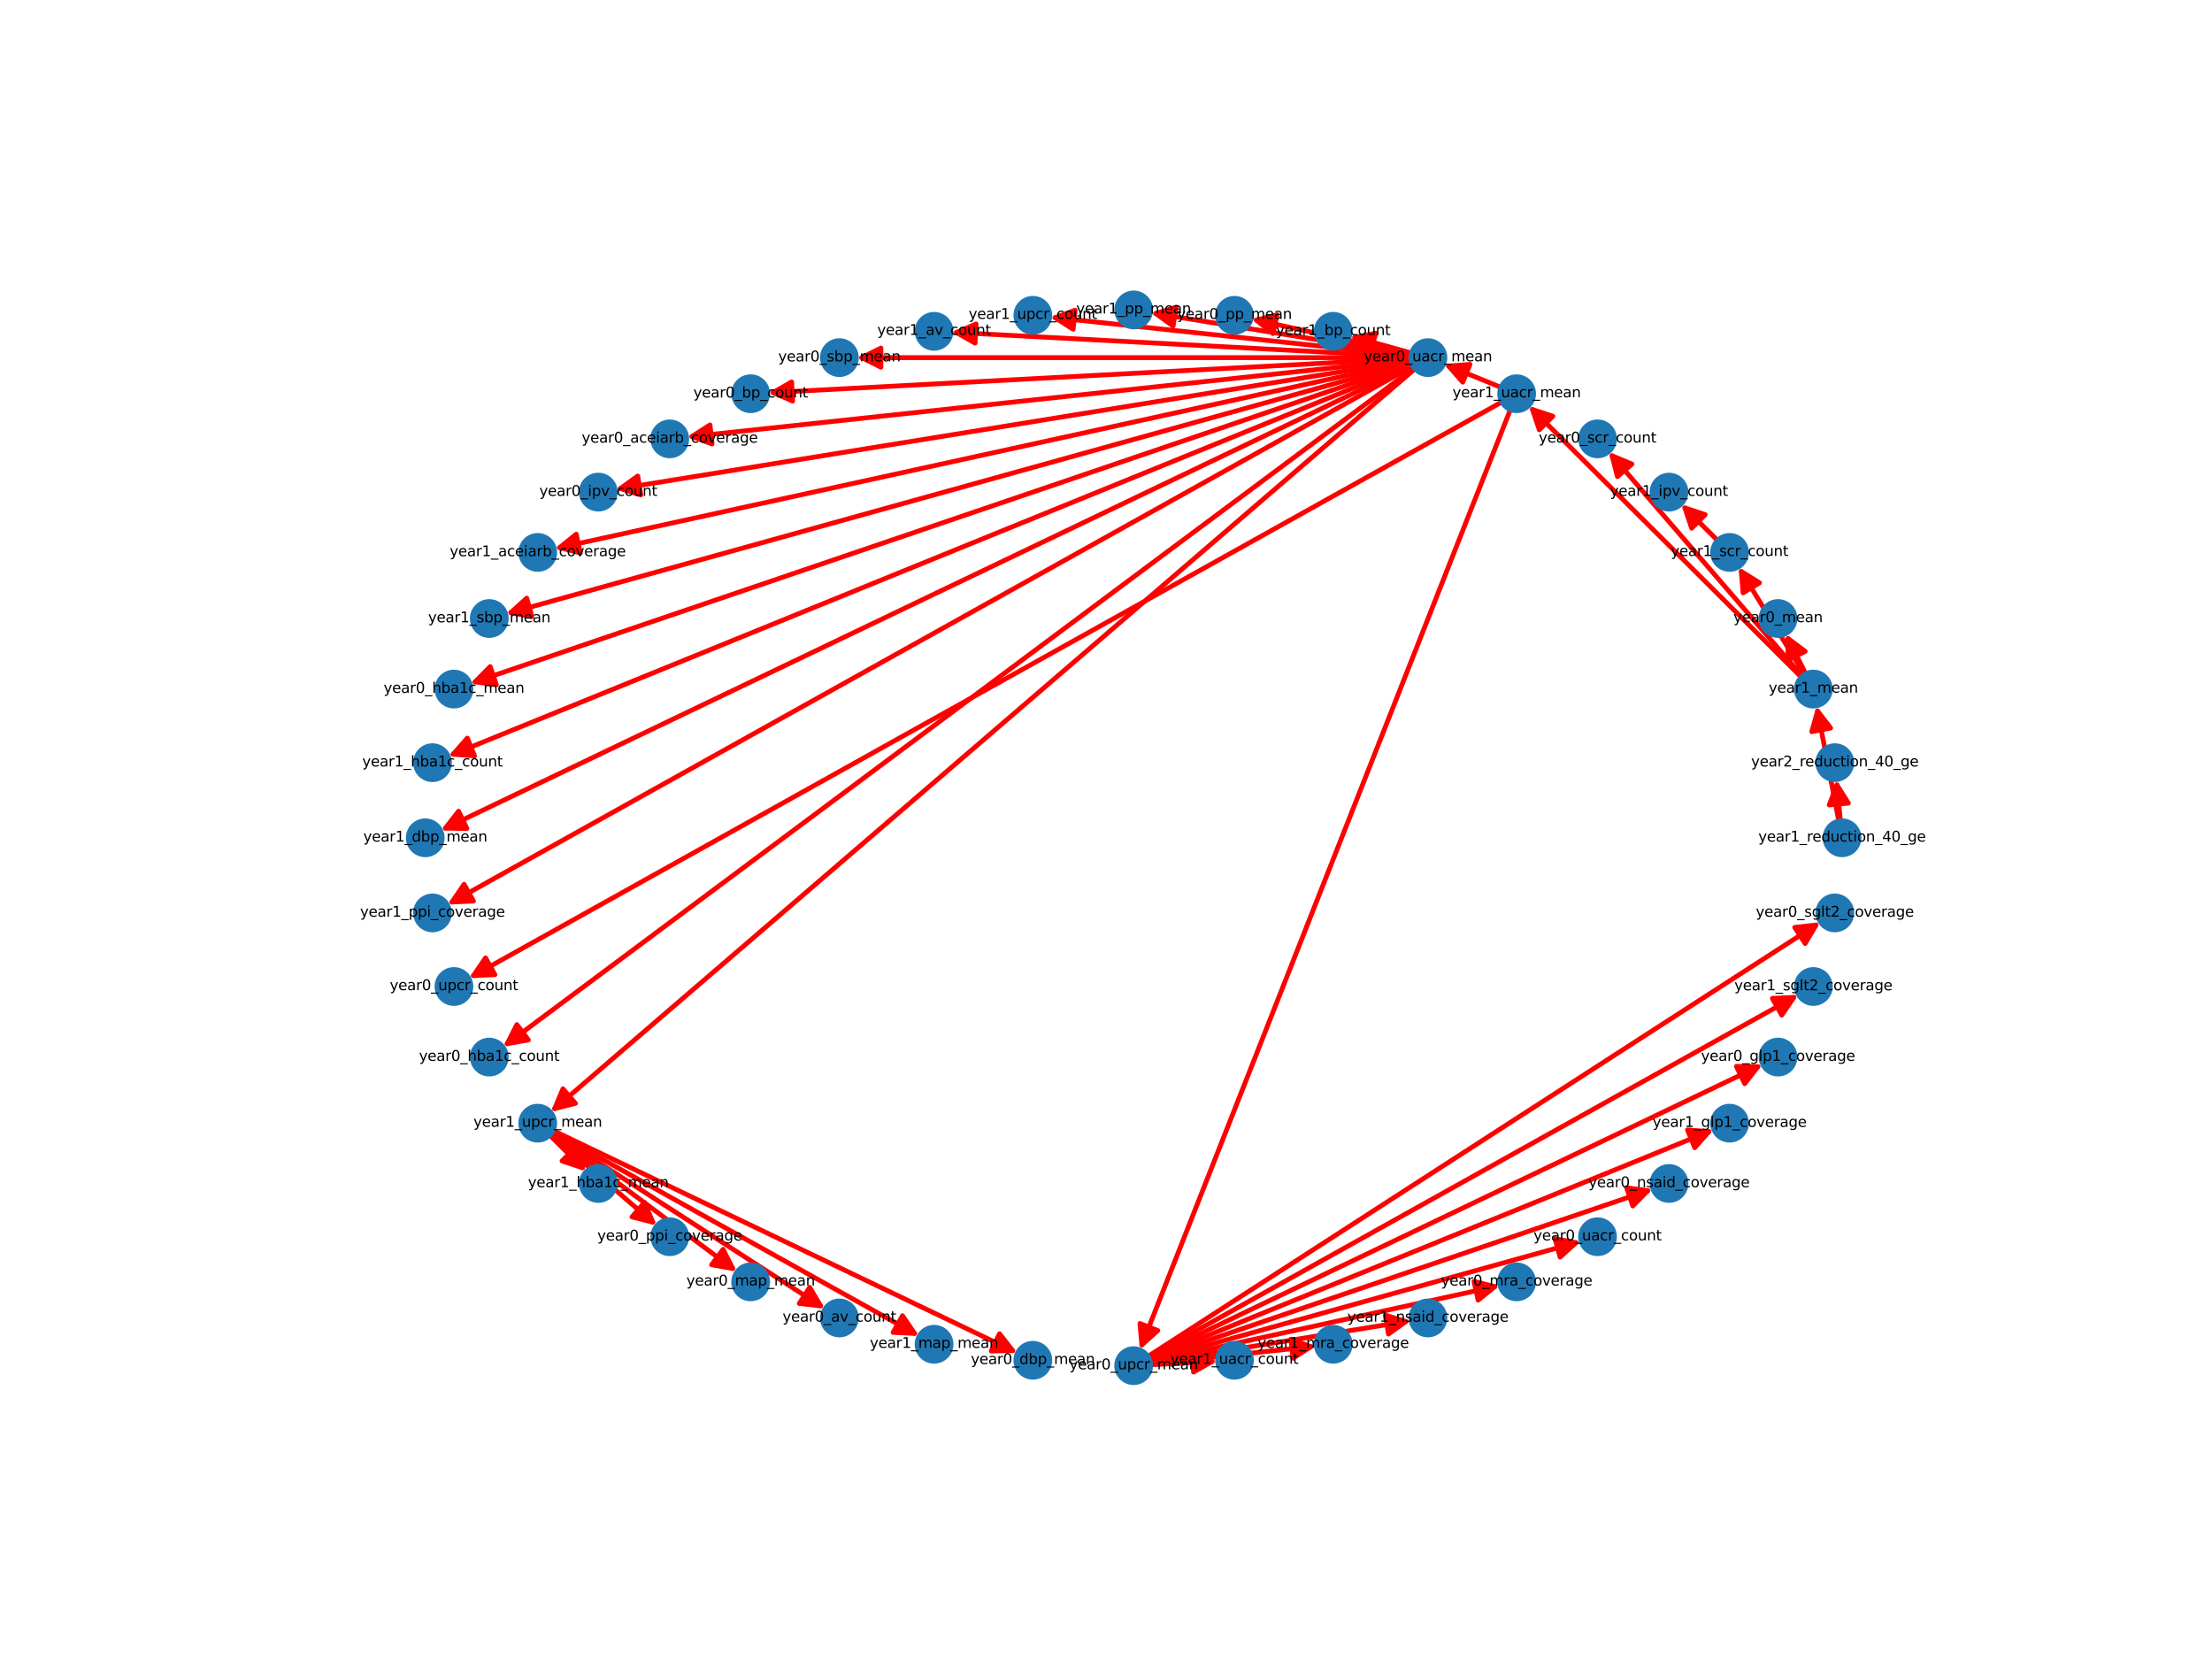 <?xml version="1.0" encoding="utf-8" standalone="no"?>
<!DOCTYPE svg PUBLIC "-//W3C//DTD SVG 1.1//EN"
  "http://www.w3.org/Graphics/SVG/1.1/DTD/svg11.dtd">
<svg height="345.6pt" version="1.1" viewBox="0 0 460.8 345.6" width="460.8pt" xmlns="http://www.w3.org/2000/svg" xmlns:xlink="http://www.w3.org/1999/xlink">
 <defs>
  <style type="text/css">*{stroke-linecap:butt;stroke-linejoin:round;}</style>
 </defs>
 <g id="figure_1">
  <g id="patch_1">
   <path d="M 0 345.6 
L 460.8 345.6 
L 460.8 0 
L 0 0 
z
" style="fill:#ffffff;"/>
  </g>
  <g id="axes_1">
   <g id="patch_2">
    <path clip-path="url(#p51ee195230)" d="M 383.393 171.009 
Q 382.979 166.705 382.673 163.513 
" style="fill:none;stroke:#ff0000;stroke-linecap:round;"/>
    <path clip-path="url(#p51ee195230)" d="M 381.064 167.686 
L 382.673 163.513 
L 385.046 167.303 
L 381.064 167.686 
z
" style="fill:#ff0000;stroke:#ff0000;stroke-linecap:round;"/>
   </g>
   <g id="patch_3">
    <path clip-path="url(#p51ee195230)" d="M 383.061 171.06 
Q 380.742 159.039 378.634 148.115 
" style="fill:none;stroke:#ff0000;stroke-linecap:round;"/>
    <path clip-path="url(#p51ee195230)" d="M 377.428 152.421 
L 378.634 148.115 
L 381.355 151.663 
L 377.428 152.421 
z
" style="fill:#ff0000;stroke:#ff0000;stroke-linecap:round;"/>
   </g>
   <g id="patch_4">
    <path clip-path="url(#p51ee195230)" d="M 376.17 140.386 
Q 374.074 136.198 372.478 133.011 
" style="fill:none;stroke:#ff0000;stroke-linecap:round;"/>
    <path clip-path="url(#p51ee195230)" d="M 372.48 137.483 
L 372.478 133.011 
L 376.057 135.692 
L 372.48 137.483 
z
" style="fill:#ff0000;stroke:#ff0000;stroke-linecap:round;"/>
   </g>
   <g id="patch_5">
    <path clip-path="url(#p51ee195230)" d="M 375.906 140.534 
Q 369.03 129.315 362.738 119.048 
" style="fill:none;stroke:#ff0000;stroke-linecap:round;"/>
    <path clip-path="url(#p51ee195230)" d="M 363.122 123.503 
L 362.738 119.048 
L 366.533 121.413 
L 363.122 123.503 
z
" style="fill:#ff0000;stroke:#ff0000;stroke-linecap:round;"/>
   </g>
   <g id="patch_6">
    <path clip-path="url(#p51ee195230)" d="M 375.445 140.872 
Q 355.276 117.486 335.837 94.947 
" style="fill:none;stroke:#ff0000;stroke-linecap:round;"/>
    <path clip-path="url(#p51ee195230)" d="M 336.935 99.282 
L 335.837 94.947 
L 339.964 96.67 
L 336.935 99.282 
z
" style="fill:#ff0000;stroke:#ff0000;stroke-linecap:round;"/>
   </g>
   <g id="patch_7">
    <path clip-path="url(#p51ee195230)" d="M 375.246 141.052 
Q 346.847 112.784 319.241 85.305 
" style="fill:none;stroke:#ff0000;stroke-linecap:round;"/>
    <path clip-path="url(#p51ee195230)" d="M 320.665 89.544 
L 319.241 85.305 
L 323.487 86.709 
L 320.665 89.544 
z
" style="fill:#ff0000;stroke:#ff0000;stroke-linecap:round;"/>
   </g>
   <g id="patch_8">
    <path clip-path="url(#p51ee195230)" d="M 357.8 112.584 
Q 353.996 108.798 350.985 105.801 
" style="fill:none;stroke:#ff0000;stroke-linecap:round;"/>
    <path clip-path="url(#p51ee195230)" d="M 352.409 110.04 
L 350.985 105.801 
L 355.231 107.205 
L 352.409 110.04 
z
" style="fill:#ff0000;stroke:#ff0000;stroke-linecap:round;"/>
   </g>
   <g id="patch_9">
    <path clip-path="url(#p51ee195230)" d="M 312.672 80.69 
Q 306.703 78.261 301.77 76.254 
" style="fill:none;stroke:#ff0000;stroke-linecap:round;"/>
    <path clip-path="url(#p51ee195230)" d="M 304.721 79.614 
L 301.77 76.254 
L 306.229 75.909 
L 304.721 79.614 
z
" style="fill:#ff0000;stroke:#ff0000;stroke-linecap:round;"/>
   </g>
   <g id="patch_10">
    <path clip-path="url(#p51ee195230)" d="M 312.852 83.745 
Q 205.253 143.765 98.631 203.241 
" style="fill:none;stroke:#ff0000;stroke-linecap:round;"/>
    <path clip-path="url(#p51ee195230)" d="M 103.099 203.039 
L 98.631 203.241 
L 101.15 199.546 
L 103.099 203.039 
z
" style="fill:#ff0000;stroke:#ff0000;stroke-linecap:round;"/>
   </g>
   <g id="patch_11">
    <path clip-path="url(#p51ee195230)" d="M 314.646 85.311 
Q 276.051 183.256 237.867 280.16 
" style="fill:none;stroke:#ff0000;stroke-linecap:round;"/>
    <path clip-path="url(#p51ee195230)" d="M 241.194 277.172 
L 237.867 280.16 
L 237.473 275.705 
L 241.194 277.172 
z
" style="fill:#ff0000;stroke:#ff0000;stroke-linecap:round;"/>
   </g>
   <g id="patch_12">
    <path clip-path="url(#p51ee195230)" d="M 294.058 73.555 
Q 287.6 71.76 282.22 70.265 
" style="fill:none;stroke:#ff0000;stroke-linecap:round;"/>
    <path clip-path="url(#p51ee195230)" d="M 285.538 73.263 
L 282.22 70.265 
L 286.609 69.409 
L 285.538 73.263 
z
" style="fill:#ff0000;stroke:#ff0000;stroke-linecap:round;"/>
   </g>
   <g id="patch_13">
    <path clip-path="url(#p51ee195230)" d="M 294.007 73.745 
Q 277.309 70.092 261.703 66.677 
" style="fill:none;stroke:#ff0000;stroke-linecap:round;"/>
    <path clip-path="url(#p51ee195230)" d="M 265.183 69.486 
L 261.703 66.677 
L 266.038 65.579 
L 265.183 69.486 
z
" style="fill:#ff0000;stroke:#ff0000;stroke-linecap:round;"/>
   </g>
   <g id="patch_14">
    <path clip-path="url(#p51ee195230)" d="M 293.972 73.936 
Q 266.811 69.533 240.753 65.309 
" style="fill:none;stroke:#ff0000;stroke-linecap:round;"/>
    <path clip-path="url(#p51ee195230)" d="M 244.382 67.923 
L 240.753 65.309 
L 245.022 63.975 
L 244.382 67.923 
z
" style="fill:#ff0000;stroke:#ff0000;stroke-linecap:round;"/>
   </g>
   <g id="patch_15">
    <path clip-path="url(#p51ee195230)" d="M 293.949 74.125 
Q 256.311 70.093 219.786 66.179 
" style="fill:none;stroke:#ff0000;stroke-linecap:round;"/>
    <path clip-path="url(#p51ee195230)" d="M 223.55 68.594 
L 219.786 66.179 
L 223.976 64.617 
L 223.55 68.594 
z
" style="fill:#ff0000;stroke:#ff0000;stroke-linecap:round;"/>
   </g>
   <g id="patch_16">
    <path clip-path="url(#p51ee195230)" d="M 293.931 74.313 
Q 246.024 71.76 199.233 69.266 
" style="fill:none;stroke:#ff0000;stroke-linecap:round;"/>
    <path clip-path="url(#p51ee195230)" d="M 203.121 71.476 
L 199.233 69.266 
L 203.334 67.482 
L 203.121 71.476 
z
" style="fill:#ff0000;stroke:#ff0000;stroke-linecap:round;"/>
   </g>
   <g id="patch_17">
    <path clip-path="url(#p51ee195230)" d="M 293.927 74.502 
Q 236.16 74.502 179.511 74.502 
" style="fill:none;stroke:#ff0000;stroke-linecap:round;"/>
    <path clip-path="url(#p51ee195230)" d="M 183.511 76.502 
L 179.511 74.502 
L 183.511 72.502 
L 183.511 76.502 
z
" style="fill:#ff0000;stroke:#ff0000;stroke-linecap:round;"/>
   </g>
   <g id="patch_18">
    <path clip-path="url(#p51ee195230)" d="M 293.937 74.689 
Q 226.922 78.261 161.024 81.773 
" style="fill:none;stroke:#ff0000;stroke-linecap:round;"/>
    <path clip-path="url(#p51ee195230)" d="M 165.125 83.557 
L 161.024 81.773 
L 164.912 79.563 
L 165.125 83.557 
z
" style="fill:#ff0000;stroke:#ff0000;stroke-linecap:round;"/>
   </g>
   <g id="patch_19">
    <path clip-path="url(#p51ee195230)" d="M 293.949 74.878 
Q 218.491 82.962 144.145 90.928 
" style="fill:none;stroke:#ff0000;stroke-linecap:round;"/>
    <path clip-path="url(#p51ee195230)" d="M 148.335 92.49 
L 144.145 90.928 
L 147.909 88.513 
L 148.335 92.49 
z
" style="fill:#ff0000;stroke:#ff0000;stroke-linecap:round;"/>
   </g>
   <g id="patch_20">
    <path clip-path="url(#p51ee195230)" d="M 293.974 75.067 
Q 211.049 88.509 129.228 101.772 
" style="fill:none;stroke:#ff0000;stroke-linecap:round;"/>
    <path clip-path="url(#p51ee195230)" d="M 133.497 103.107 
L 129.228 101.772 
L 132.857 99.158 
L 133.497 103.107 
z
" style="fill:#ff0000;stroke:#ff0000;stroke-linecap:round;"/>
   </g>
   <g id="patch_21">
    <path clip-path="url(#p51ee195230)" d="M 294.008 75.258 
Q 204.738 94.79 116.56 114.083 
" style="fill:none;stroke:#ff0000;stroke-linecap:round;"/>
    <path clip-path="url(#p51ee195230)" d="M 120.895 115.182 
L 116.56 114.083 
L 120.04 111.274 
L 120.895 115.182 
z
" style="fill:#ff0000;stroke:#ff0000;stroke-linecap:round;"/>
   </g>
   <g id="patch_22">
    <path clip-path="url(#p51ee195230)" d="M 294.059 75.448 
Q 199.694 101.675 106.406 127.602 
" style="fill:none;stroke:#ff0000;stroke-linecap:round;"/>
    <path clip-path="url(#p51ee195230)" d="M 110.796 128.458 
L 106.406 127.602 
L 109.725 124.604 
L 110.796 128.458 
z
" style="fill:#ff0000;stroke:#ff0000;stroke-linecap:round;"/>
   </g>
   <g id="patch_23">
    <path clip-path="url(#p51ee195230)" d="M 294.116 75.64 
Q 196.015 109.025 98.972 142.049 
" style="fill:none;stroke:#ff0000;stroke-linecap:round;"/>
    <path clip-path="url(#p51ee195230)" d="M 103.403 142.653 
L 98.972 142.049 
L 102.115 138.867 
L 103.403 142.653 
z
" style="fill:#ff0000;stroke:#ff0000;stroke-linecap:round;"/>
   </g>
   <g id="patch_24">
    <path clip-path="url(#p51ee195230)" d="M 294.188 75.834 
Q 193.776 116.69 94.4 157.125 
" style="fill:none;stroke:#ff0000;stroke-linecap:round;"/>
    <path clip-path="url(#p51ee195230)" d="M 98.859 157.47 
L 94.4 157.125 
L 97.352 153.765 
L 98.859 157.47 
z
" style="fill:#ff0000;stroke:#ff0000;stroke-linecap:round;"/>
   </g>
   <g id="patch_25">
    <path clip-path="url(#p51ee195230)" d="M 294.273 76.029 
Q 193.027 124.514 92.79 172.517 
" style="fill:none;stroke:#ff0000;stroke-linecap:round;"/>
    <path clip-path="url(#p51ee195230)" d="M 97.261 172.593 
L 92.79 172.517 
L 95.534 168.985 
L 97.261 172.593 
z
" style="fill:#ff0000;stroke:#ff0000;stroke-linecap:round;"/>
   </g>
   <g id="patch_26">
    <path clip-path="url(#p51ee195230)" d="M 294.378 76.223 
Q 193.779 132.338 94.157 187.91 
" style="fill:none;stroke:#ff0000;stroke-linecap:round;"/>
    <path clip-path="url(#p51ee195230)" d="M 98.625 187.708 
L 94.157 187.91 
L 96.676 184.214 
L 98.625 187.708 
z
" style="fill:#ff0000;stroke:#ff0000;stroke-linecap:round;"/>
   </g>
   <g id="patch_27">
    <path clip-path="url(#p51ee195230)" d="M 294.625 76.616 
Q 199.694 147.355 105.659 217.426 
" style="fill:none;stroke:#ff0000;stroke-linecap:round;"/>
    <path clip-path="url(#p51ee195230)" d="M 110.062 216.64 
L 105.659 217.426 
L 107.672 213.432 
L 110.062 216.64 
z
" style="fill:#ff0000;stroke:#ff0000;stroke-linecap:round;"/>
   </g>
   <g id="patch_28">
    <path clip-path="url(#p51ee195230)" d="M 294.783 76.806 
Q 204.74 154.24 115.544 230.945 
" style="fill:none;stroke:#ff0000;stroke-linecap:round;"/>
    <path clip-path="url(#p51ee195230)" d="M 119.881 229.853 
L 115.544 230.945 
L 117.272 226.821 
L 119.881 229.853 
z
" style="fill:#ff0000;stroke:#ff0000;stroke-linecap:round;"/>
   </g>
   <g id="patch_29">
    <path clip-path="url(#p51ee195230)" d="M 114.52 236.472 
Q 118.324 240.258 121.335 243.255 
" style="fill:none;stroke:#ff0000;stroke-linecap:round;"/>
    <path clip-path="url(#p51ee195230)" d="M 119.911 239.016 
L 121.335 243.255 
L 117.089 241.851 
L 119.911 239.016 
z
" style="fill:#ff0000;stroke:#ff0000;stroke-linecap:round;"/>
   </g>
   <g id="patch_30">
    <path clip-path="url(#p51ee195230)" d="M 114.699 236.286 
Q 125.77 245.806 135.993 254.598 
" style="fill:none;stroke:#ff0000;stroke-linecap:round;"/>
    <path clip-path="url(#p51ee195230)" d="M 134.264 250.473 
L 135.993 254.598 
L 131.656 253.506 
L 134.264 250.473 
z
" style="fill:#ff0000;stroke:#ff0000;stroke-linecap:round;"/>
   </g>
   <g id="patch_31">
    <path clip-path="url(#p51ee195230)" d="M 114.851 236.091 
Q 134.196 250.507 152.645 264.254 
" style="fill:none;stroke:#ff0000;stroke-linecap:round;"/>
    <path clip-path="url(#p51ee195230)" d="M 150.632 260.26 
L 152.645 264.254 
L 148.242 263.468 
L 150.632 260.26 
z
" style="fill:#ff0000;stroke:#ff0000;stroke-linecap:round;"/>
   </g>
   <g id="patch_32">
    <path clip-path="url(#p51ee195230)" d="M 114.989 235.898 
Q 143.437 254.267 170.947 272.03 
" style="fill:none;stroke:#ff0000;stroke-linecap:round;"/>
    <path clip-path="url(#p51ee195230)" d="M 168.672 268.18 
L 170.947 272.03 
L 166.502 271.54 
L 168.672 268.18 
z
" style="fill:#ff0000;stroke:#ff0000;stroke-linecap:round;"/>
   </g>
   <g id="patch_33">
    <path clip-path="url(#p51ee195230)" d="M 115.103 235.701 
Q 153.3 257.008 190.52 277.77 
" style="fill:none;stroke:#ff0000;stroke-linecap:round;"/>
    <path clip-path="url(#p51ee195230)" d="M 188.002 274.075 
L 190.52 277.77 
L 186.053 277.568 
L 188.002 274.075 
z
" style="fill:#ff0000;stroke:#ff0000;stroke-linecap:round;"/>
   </g>
   <g id="patch_34">
    <path clip-path="url(#p51ee195230)" d="M 115.205 235.506 
Q 163.588 258.676 210.963 281.363 
" style="fill:none;stroke:#ff0000;stroke-linecap:round;"/>
    <path clip-path="url(#p51ee195230)" d="M 208.219 277.831 
L 210.963 281.363 
L 206.491 281.439 
L 208.219 277.831 
z
" style="fill:#ff0000;stroke:#ff0000;stroke-linecap:round;"/>
   </g>
   <g id="patch_35">
    <path clip-path="url(#p51ee195230)" d="M 239.69 284.303 
Q 246.662 283.932 252.517 283.62 
" style="fill:none;stroke:#ff0000;stroke-linecap:round;"/>
    <path clip-path="url(#p51ee195230)" d="M 248.417 281.836 
L 252.517 283.62 
L 248.63 285.83 
L 248.417 281.836 
z
" style="fill:#ff0000;stroke:#ff0000;stroke-linecap:round;"/>
   </g>
   <g id="patch_36">
    <path clip-path="url(#p51ee195230)" d="M 239.675 284.115 
Q 256.946 282.265 273.107 280.533 
" style="fill:none;stroke:#ff0000;stroke-linecap:round;"/>
    <path clip-path="url(#p51ee195230)" d="M 268.916 278.971 
L 273.107 280.533 
L 269.342 282.948 
L 268.916 278.971 
z
" style="fill:#ff0000;stroke:#ff0000;stroke-linecap:round;"/>
   </g>
   <g id="patch_37">
    <path clip-path="url(#p51ee195230)" d="M 239.651 283.926 
Q 266.812 279.523 292.87 275.299 
" style="fill:none;stroke:#ff0000;stroke-linecap:round;"/>
    <path clip-path="url(#p51ee195230)" d="M 288.601 273.965 
L 292.87 275.299 
L 289.241 277.913 
L 288.601 273.965 
z
" style="fill:#ff0000;stroke:#ff0000;stroke-linecap:round;"/>
   </g>
   <g id="patch_38">
    <path clip-path="url(#p51ee195230)" d="M 239.613 283.736 
Q 276.051 275.763 311.398 268.03 
" style="fill:none;stroke:#ff0000;stroke-linecap:round;"/>
    <path clip-path="url(#p51ee195230)" d="M 307.063 266.931 
L 311.398 268.03 
L 307.918 270.838 
L 307.063 266.931 
z
" style="fill:#ff0000;stroke:#ff0000;stroke-linecap:round;"/>
   </g>
   <g id="patch_39">
    <path clip-path="url(#p51ee195230)" d="M 239.566 283.545 
Q 284.479 271.062 328.315 258.879 
" style="fill:none;stroke:#ff0000;stroke-linecap:round;"/>
    <path clip-path="url(#p51ee195230)" d="M 323.926 258.023 
L 328.315 258.879 
L 324.997 261.877 
L 323.926 258.023 
z
" style="fill:#ff0000;stroke:#ff0000;stroke-linecap:round;"/>
   </g>
   <g id="patch_40">
    <path clip-path="url(#p51ee195230)" d="M 239.506 283.353 
Q 291.924 265.515 343.283 248.037 
" style="fill:none;stroke:#ff0000;stroke-linecap:round;"/>
    <path clip-path="url(#p51ee195230)" d="M 338.852 247.432 
L 343.283 248.037 
L 340.141 251.219 
L 338.852 247.432 
z
" style="fill:#ff0000;stroke:#ff0000;stroke-linecap:round;"/>
   </g>
   <g id="patch_41">
    <path clip-path="url(#p51ee195230)" d="M 239.437 283.158 
Q 298.235 259.234 355.997 235.731 
" style="fill:none;stroke:#ff0000;stroke-linecap:round;"/>
    <path clip-path="url(#p51ee195230)" d="M 351.538 235.386 
L 355.997 235.731 
L 353.045 239.092 
L 351.538 235.386 
z
" style="fill:#ff0000;stroke:#ff0000;stroke-linecap:round;"/>
   </g>
   <g id="patch_42">
    <path clip-path="url(#p51ee195230)" d="M 239.351 282.963 
Q 303.279 252.349 366.199 222.218 
" style="fill:none;stroke:#ff0000;stroke-linecap:round;"/>
    <path clip-path="url(#p51ee195230)" d="M 361.727 222.142 
L 366.199 222.218 
L 363.455 225.749 
L 361.727 222.142 
z
" style="fill:#ff0000;stroke:#ff0000;stroke-linecap:round;"/>
   </g>
   <g id="patch_43">
    <path clip-path="url(#p51ee195230)" d="M 239.25 282.768 
Q 306.956 245 373.686 207.777 
" style="fill:none;stroke:#ff0000;stroke-linecap:round;"/>
    <path clip-path="url(#p51ee195230)" d="M 369.219 207.979 
L 373.686 207.777 
L 371.167 211.472 
L 369.219 207.979 
z
" style="fill:#ff0000;stroke:#ff0000;stroke-linecap:round;"/>
   </g>
   <g id="patch_44">
    <path clip-path="url(#p51ee195230)" d="M 239.131 282.573 
Q 309.194 237.335 378.317 192.703 
" style="fill:none;stroke:#ff0000;stroke-linecap:round;"/>
    <path clip-path="url(#p51ee195230)" d="M 373.872 193.192 
L 378.317 192.703 
L 376.042 196.553 
L 373.872 193.192 
z
" style="fill:#ff0000;stroke:#ff0000;stroke-linecap:round;"/>
   </g>
   <g id="PathCollection_1">
    <defs>
     <path d="M 0 3.536 
C 0.938 3.536 1.837 3.163 2.5 2.5 
C 3.163 1.837 3.536 0.938 3.536 0 
C 3.536 -0.938 3.163 -1.837 2.5 -2.5 
C 1.837 -3.163 0.938 -3.536 0 -3.536 
C -0.938 -3.536 -1.837 -3.163 -2.5 -2.5 
C -3.163 -1.837 -3.536 -0.938 -3.536 0 
C -3.536 0.938 -3.163 1.837 -2.5 2.5 
C -1.837 3.163 -0.938 3.536 0 3.536 
z
" id="m45de367979" style="stroke:#1f78b4;"/>
    </defs>
    <g clip-path="url(#p51ee195230)">
     <use style="fill:#1f78b4;stroke:#1f78b4;" x="383.73" xlink:href="#m45de367979" y="174.528"/>
     <use style="fill:#1f78b4;stroke:#1f78b4;" x="382.228" xlink:href="#m45de367979" y="158.879"/>
     <use style="fill:#1f78b4;stroke:#1f78b4;" x="377.753" xlink:href="#m45de367979" y="143.548"/>
     <use style="fill:#1f78b4;stroke:#1f78b4;" x="370.395" xlink:href="#m45de367979" y="128.847"/>
     <use style="fill:#1f78b4;stroke:#1f78b4;" x="360.304" xlink:href="#m45de367979" y="115.077"/>
     <use style="fill:#1f78b4;stroke:#1f78b4;" x="347.686" xlink:href="#m45de367979" y="102.517"/>
     <use style="fill:#1f78b4;stroke:#1f78b4;" x="332.798" xlink:href="#m45de367979" y="91.423"/>
     <use style="fill:#1f78b4;stroke:#1f78b4;" x="315.942" xlink:href="#m45de367979" y="82.021"/>
     <use style="fill:#1f78b4;stroke:#1f78b4;" x="297.463" xlink:href="#m45de367979" y="74.502"/>
     <use style="fill:#1f78b4;stroke:#1f78b4;" x="277.735" xlink:href="#m45de367979" y="69.019"/>
     <use style="fill:#1f78b4;stroke:#1f78b4;" x="257.161" xlink:href="#m45de367979" y="65.684"/>
     <use style="fill:#1f78b4;stroke:#1f78b4;" x="236.16" xlink:href="#m45de367979" y="64.564"/>
     <use style="fill:#1f78b4;stroke:#1f78b4;" x="215.159" xlink:href="#m45de367979" y="65.684"/>
     <use style="fill:#1f78b4;stroke:#1f78b4;" x="194.585" xlink:href="#m45de367979" y="69.019"/>
     <use style="fill:#1f78b4;stroke:#1f78b4;" x="174.857" xlink:href="#m45de367979" y="74.502"/>
     <use style="fill:#1f78b4;stroke:#1f78b4;" x="156.378" xlink:href="#m45de367979" y="82.021"/>
     <use style="fill:#1f78b4;stroke:#1f78b4;" x="139.522" xlink:href="#m45de367979" y="91.423"/>
     <use style="fill:#1f78b4;stroke:#1f78b4;" x="124.634" xlink:href="#m45de367979" y="102.517"/>
     <use style="fill:#1f78b4;stroke:#1f78b4;" x="112.016" xlink:href="#m45de367979" y="115.077"/>
     <use style="fill:#1f78b4;stroke:#1f78b4;" x="101.925" xlink:href="#m45de367979" y="128.847"/>
     <use style="fill:#1f78b4;stroke:#1f78b4;" x="94.567" xlink:href="#m45de367979" y="143.548"/>
     <use style="fill:#1f78b4;stroke:#1f78b4;" x="90.092" xlink:href="#m45de367979" y="158.879"/>
     <use style="fill:#1f78b4;stroke:#1f78b4;" x="88.59" xlink:href="#m45de367979" y="174.528"/>
     <use style="fill:#1f78b4;stroke:#1f78b4;" x="90.092" xlink:href="#m45de367979" y="190.177"/>
     <use style="fill:#1f78b4;stroke:#1f78b4;" x="94.567" xlink:href="#m45de367979" y="205.508"/>
     <use style="fill:#1f78b4;stroke:#1f78b4;" x="101.925" xlink:href="#m45de367979" y="220.209"/>
     <use style="fill:#1f78b4;stroke:#1f78b4;" x="112.016" xlink:href="#m45de367979" y="233.979"/>
     <use style="fill:#1f78b4;stroke:#1f78b4;" x="124.634" xlink:href="#m45de367979" y="246.539"/>
     <use style="fill:#1f78b4;stroke:#1f78b4;" x="139.522" xlink:href="#m45de367979" y="257.633"/>
     <use style="fill:#1f78b4;stroke:#1f78b4;" x="156.378" xlink:href="#m45de367979" y="267.035"/>
     <use style="fill:#1f78b4;stroke:#1f78b4;" x="174.857" xlink:href="#m45de367979" y="274.554"/>
     <use style="fill:#1f78b4;stroke:#1f78b4;" x="194.585" xlink:href="#m45de367979" y="280.037"/>
     <use style="fill:#1f78b4;stroke:#1f78b4;" x="215.159" xlink:href="#m45de367979" y="283.372"/>
     <use style="fill:#1f78b4;stroke:#1f78b4;" x="236.16" xlink:href="#m45de367979" y="284.492"/>
     <use style="fill:#1f78b4;stroke:#1f78b4;" x="257.161" xlink:href="#m45de367979" y="283.372"/>
     <use style="fill:#1f78b4;stroke:#1f78b4;" x="277.735" xlink:href="#m45de367979" y="280.037"/>
     <use style="fill:#1f78b4;stroke:#1f78b4;" x="297.463" xlink:href="#m45de367979" y="274.554"/>
     <use style="fill:#1f78b4;stroke:#1f78b4;" x="315.942" xlink:href="#m45de367979" y="267.035"/>
     <use style="fill:#1f78b4;stroke:#1f78b4;" x="332.798" xlink:href="#m45de367979" y="257.633"/>
     <use style="fill:#1f78b4;stroke:#1f78b4;" x="347.686" xlink:href="#m45de367979" y="246.539"/>
     <use style="fill:#1f78b4;stroke:#1f78b4;" x="360.304" xlink:href="#m45de367979" y="233.979"/>
     <use style="fill:#1f78b4;stroke:#1f78b4;" x="370.395" xlink:href="#m45de367979" y="220.209"/>
     <use style="fill:#1f78b4;stroke:#1f78b4;" x="377.753" xlink:href="#m45de367979" y="205.508"/>
     <use style="fill:#1f78b4;stroke:#1f78b4;" x="382.228" xlink:href="#m45de367979" y="190.177"/>
    </g>
   </g>
   <g id="text_1">
    <g clip-path="url(#p51ee195230)">
     <!-- year1_reduction_40_ge -->
     <g transform="translate(366.289 175.314)scale(0.03 -0.03)">
      <defs>
       <path d="M 2059 -325 
Q 1816 -950 1584 -1140 
Q 1353 -1331 966 -1331 
L 506 -1331 
L 506 -850 
L 844 -850 
Q 1081 -850 1212 -737 
Q 1344 -625 1503 -206 
L 1606 56 
L 191 3500 
L 800 3500 
L 1894 763 
L 2988 3500 
L 3597 3500 
L 2059 -325 
z
" id="DejaVuSans-79" transform="scale(0.016)"/>
       <path d="M 3597 1894 
L 3597 1613 
L 953 1613 
Q 991 1019 1311 708 
Q 1631 397 2203 397 
Q 2534 397 2845 478 
Q 3156 559 3463 722 
L 3463 178 
Q 3153 47 2828 -22 
Q 2503 -91 2169 -91 
Q 1331 -91 842 396 
Q 353 884 353 1716 
Q 353 2575 817 3079 
Q 1281 3584 2069 3584 
Q 2775 3584 3186 3129 
Q 3597 2675 3597 1894 
z
M 3022 2063 
Q 3016 2534 2758 2815 
Q 2500 3097 2075 3097 
Q 1594 3097 1305 2825 
Q 1016 2553 972 2059 
L 3022 2063 
z
" id="DejaVuSans-65" transform="scale(0.016)"/>
       <path d="M 2194 1759 
Q 1497 1759 1228 1600 
Q 959 1441 959 1056 
Q 959 750 1161 570 
Q 1363 391 1709 391 
Q 2188 391 2477 730 
Q 2766 1069 2766 1631 
L 2766 1759 
L 2194 1759 
z
M 3341 1997 
L 3341 0 
L 2766 0 
L 2766 531 
Q 2569 213 2275 61 
Q 1981 -91 1556 -91 
Q 1019 -91 701 211 
Q 384 513 384 1019 
Q 384 1609 779 1909 
Q 1175 2209 1959 2209 
L 2766 2209 
L 2766 2266 
Q 2766 2663 2505 2880 
Q 2244 3097 1772 3097 
Q 1472 3097 1187 3025 
Q 903 2953 641 2809 
L 641 3341 
Q 956 3463 1253 3523 
Q 1550 3584 1831 3584 
Q 2591 3584 2966 3190 
Q 3341 2797 3341 1997 
z
" id="DejaVuSans-61" transform="scale(0.016)"/>
       <path d="M 2631 2963 
Q 2534 3019 2420 3045 
Q 2306 3072 2169 3072 
Q 1681 3072 1420 2755 
Q 1159 2438 1159 1844 
L 1159 0 
L 581 0 
L 581 3500 
L 1159 3500 
L 1159 2956 
Q 1341 3275 1631 3429 
Q 1922 3584 2338 3584 
Q 2397 3584 2469 3576 
Q 2541 3569 2628 3553 
L 2631 2963 
z
" id="DejaVuSans-72" transform="scale(0.016)"/>
       <path d="M 794 531 
L 1825 531 
L 1825 4091 
L 703 3866 
L 703 4441 
L 1819 4666 
L 2450 4666 
L 2450 531 
L 3481 531 
L 3481 0 
L 794 0 
L 794 531 
z
" id="DejaVuSans-31" transform="scale(0.016)"/>
       <path d="M 3263 -1063 
L 3263 -1509 
L -63 -1509 
L -63 -1063 
L 3263 -1063 
z
" id="DejaVuSans-5f" transform="scale(0.016)"/>
       <path d="M 2906 2969 
L 2906 4863 
L 3481 4863 
L 3481 0 
L 2906 0 
L 2906 525 
Q 2725 213 2448 61 
Q 2172 -91 1784 -91 
Q 1150 -91 751 415 
Q 353 922 353 1747 
Q 353 2572 751 3078 
Q 1150 3584 1784 3584 
Q 2172 3584 2448 3432 
Q 2725 3281 2906 2969 
z
M 947 1747 
Q 947 1113 1208 752 
Q 1469 391 1925 391 
Q 2381 391 2643 752 
Q 2906 1113 2906 1747 
Q 2906 2381 2643 2742 
Q 2381 3103 1925 3103 
Q 1469 3103 1208 2742 
Q 947 2381 947 1747 
z
" id="DejaVuSans-64" transform="scale(0.016)"/>
       <path d="M 544 1381 
L 544 3500 
L 1119 3500 
L 1119 1403 
Q 1119 906 1312 657 
Q 1506 409 1894 409 
Q 2359 409 2629 706 
Q 2900 1003 2900 1516 
L 2900 3500 
L 3475 3500 
L 3475 0 
L 2900 0 
L 2900 538 
Q 2691 219 2414 64 
Q 2138 -91 1772 -91 
Q 1169 -91 856 284 
Q 544 659 544 1381 
z
M 1991 3584 
L 1991 3584 
z
" id="DejaVuSans-75" transform="scale(0.016)"/>
       <path d="M 3122 3366 
L 3122 2828 
Q 2878 2963 2633 3030 
Q 2388 3097 2138 3097 
Q 1578 3097 1268 2742 
Q 959 2388 959 1747 
Q 959 1106 1268 751 
Q 1578 397 2138 397 
Q 2388 397 2633 464 
Q 2878 531 3122 666 
L 3122 134 
Q 2881 22 2623 -34 
Q 2366 -91 2075 -91 
Q 1284 -91 818 406 
Q 353 903 353 1747 
Q 353 2603 823 3093 
Q 1294 3584 2113 3584 
Q 2378 3584 2631 3529 
Q 2884 3475 3122 3366 
z
" id="DejaVuSans-63" transform="scale(0.016)"/>
       <path d="M 1172 4494 
L 1172 3500 
L 2356 3500 
L 2356 3053 
L 1172 3053 
L 1172 1153 
Q 1172 725 1289 603 
Q 1406 481 1766 481 
L 2356 481 
L 2356 0 
L 1766 0 
Q 1100 0 847 248 
Q 594 497 594 1153 
L 594 3053 
L 172 3053 
L 172 3500 
L 594 3500 
L 594 4494 
L 1172 4494 
z
" id="DejaVuSans-74" transform="scale(0.016)"/>
       <path d="M 603 3500 
L 1178 3500 
L 1178 0 
L 603 0 
L 603 3500 
z
M 603 4863 
L 1178 4863 
L 1178 4134 
L 603 4134 
L 603 4863 
z
" id="DejaVuSans-69" transform="scale(0.016)"/>
       <path d="M 1959 3097 
Q 1497 3097 1228 2736 
Q 959 2375 959 1747 
Q 959 1119 1226 758 
Q 1494 397 1959 397 
Q 2419 397 2687 759 
Q 2956 1122 2956 1747 
Q 2956 2369 2687 2733 
Q 2419 3097 1959 3097 
z
M 1959 3584 
Q 2709 3584 3137 3096 
Q 3566 2609 3566 1747 
Q 3566 888 3137 398 
Q 2709 -91 1959 -91 
Q 1206 -91 779 398 
Q 353 888 353 1747 
Q 353 2609 779 3096 
Q 1206 3584 1959 3584 
z
" id="DejaVuSans-6f" transform="scale(0.016)"/>
       <path d="M 3513 2113 
L 3513 0 
L 2938 0 
L 2938 2094 
Q 2938 2591 2744 2837 
Q 2550 3084 2163 3084 
Q 1697 3084 1428 2787 
Q 1159 2491 1159 1978 
L 1159 0 
L 581 0 
L 581 3500 
L 1159 3500 
L 1159 2956 
Q 1366 3272 1645 3428 
Q 1925 3584 2291 3584 
Q 2894 3584 3203 3211 
Q 3513 2838 3513 2113 
z
" id="DejaVuSans-6e" transform="scale(0.016)"/>
       <path d="M 2419 4116 
L 825 1625 
L 2419 1625 
L 2419 4116 
z
M 2253 4666 
L 3047 4666 
L 3047 1625 
L 3713 1625 
L 3713 1100 
L 3047 1100 
L 3047 0 
L 2419 0 
L 2419 1100 
L 313 1100 
L 313 1709 
L 2253 4666 
z
" id="DejaVuSans-34" transform="scale(0.016)"/>
       <path d="M 2034 4250 
Q 1547 4250 1301 3770 
Q 1056 3291 1056 2328 
Q 1056 1369 1301 889 
Q 1547 409 2034 409 
Q 2525 409 2770 889 
Q 3016 1369 3016 2328 
Q 3016 3291 2770 3770 
Q 2525 4250 2034 4250 
z
M 2034 4750 
Q 2819 4750 3233 4129 
Q 3647 3509 3647 2328 
Q 3647 1150 3233 529 
Q 2819 -91 2034 -91 
Q 1250 -91 836 529 
Q 422 1150 422 2328 
Q 422 3509 836 4129 
Q 1250 4750 2034 4750 
z
" id="DejaVuSans-30" transform="scale(0.016)"/>
       <path d="M 2906 1791 
Q 2906 2416 2648 2759 
Q 2391 3103 1925 3103 
Q 1463 3103 1205 2759 
Q 947 2416 947 1791 
Q 947 1169 1205 825 
Q 1463 481 1925 481 
Q 2391 481 2648 825 
Q 2906 1169 2906 1791 
z
M 3481 434 
Q 3481 -459 3084 -895 
Q 2688 -1331 1869 -1331 
Q 1566 -1331 1297 -1286 
Q 1028 -1241 775 -1147 
L 775 -588 
Q 1028 -725 1275 -790 
Q 1522 -856 1778 -856 
Q 2344 -856 2625 -561 
Q 2906 -266 2906 331 
L 2906 616 
Q 2728 306 2450 153 
Q 2172 0 1784 0 
Q 1141 0 747 490 
Q 353 981 353 1791 
Q 353 2603 747 3093 
Q 1141 3584 1784 3584 
Q 2172 3584 2450 3431 
Q 2728 3278 2906 2969 
L 2906 3500 
L 3481 3500 
L 3481 434 
z
" id="DejaVuSans-67" transform="scale(0.016)"/>
      </defs>
      <use xlink:href="#DejaVuSans-79"/>
      <use x="59.18" xlink:href="#DejaVuSans-65"/>
      <use x="120.703" xlink:href="#DejaVuSans-61"/>
      <use x="181.982" xlink:href="#DejaVuSans-72"/>
      <use x="223.096" xlink:href="#DejaVuSans-31"/>
      <use x="286.719" xlink:href="#DejaVuSans-5f"/>
      <use x="336.719" xlink:href="#DejaVuSans-72"/>
      <use x="375.582" xlink:href="#DejaVuSans-65"/>
      <use x="437.105" xlink:href="#DejaVuSans-64"/>
      <use x="500.582" xlink:href="#DejaVuSans-75"/>
      <use x="563.961" xlink:href="#DejaVuSans-63"/>
      <use x="618.941" xlink:href="#DejaVuSans-74"/>
      <use x="658.15" xlink:href="#DejaVuSans-69"/>
      <use x="685.934" xlink:href="#DejaVuSans-6f"/>
      <use x="747.115" xlink:href="#DejaVuSans-6e"/>
      <use x="810.494" xlink:href="#DejaVuSans-5f"/>
      <use x="860.494" xlink:href="#DejaVuSans-34"/>
      <use x="924.117" xlink:href="#DejaVuSans-30"/>
      <use x="987.74" xlink:href="#DejaVuSans-5f"/>
      <use x="1037.74" xlink:href="#DejaVuSans-67"/>
      <use x="1101.217" xlink:href="#DejaVuSans-65"/>
     </g>
    </g>
   </g>
   <g id="text_2">
    <g clip-path="url(#p51ee195230)">
     <!-- year2_reduction_40_ge -->
     <g transform="translate(364.786 159.665)scale(0.03 -0.03)">
      <defs>
       <path d="M 1228 531 
L 3431 531 
L 3431 0 
L 469 0 
L 469 531 
Q 828 903 1448 1529 
Q 2069 2156 2228 2338 
Q 2531 2678 2651 2914 
Q 2772 3150 2772 3378 
Q 2772 3750 2511 3984 
Q 2250 4219 1831 4219 
Q 1534 4219 1204 4116 
Q 875 4013 500 3803 
L 500 4441 
Q 881 4594 1212 4672 
Q 1544 4750 1819 4750 
Q 2544 4750 2975 4387 
Q 3406 4025 3406 3419 
Q 3406 3131 3298 2873 
Q 3191 2616 2906 2266 
Q 2828 2175 2409 1742 
Q 1991 1309 1228 531 
z
" id="DejaVuSans-32" transform="scale(0.016)"/>
      </defs>
      <use xlink:href="#DejaVuSans-79"/>
      <use x="59.18" xlink:href="#DejaVuSans-65"/>
      <use x="120.703" xlink:href="#DejaVuSans-61"/>
      <use x="181.982" xlink:href="#DejaVuSans-72"/>
      <use x="223.096" xlink:href="#DejaVuSans-32"/>
      <use x="286.719" xlink:href="#DejaVuSans-5f"/>
      <use x="336.719" xlink:href="#DejaVuSans-72"/>
      <use x="375.582" xlink:href="#DejaVuSans-65"/>
      <use x="437.105" xlink:href="#DejaVuSans-64"/>
      <use x="500.582" xlink:href="#DejaVuSans-75"/>
      <use x="563.961" xlink:href="#DejaVuSans-63"/>
      <use x="618.941" xlink:href="#DejaVuSans-74"/>
      <use x="658.15" xlink:href="#DejaVuSans-69"/>
      <use x="685.934" xlink:href="#DejaVuSans-6f"/>
      <use x="747.115" xlink:href="#DejaVuSans-6e"/>
      <use x="810.494" xlink:href="#DejaVuSans-5f"/>
      <use x="860.494" xlink:href="#DejaVuSans-34"/>
      <use x="924.117" xlink:href="#DejaVuSans-30"/>
      <use x="987.74" xlink:href="#DejaVuSans-5f"/>
      <use x="1037.74" xlink:href="#DejaVuSans-67"/>
      <use x="1101.217" xlink:href="#DejaVuSans-65"/>
     </g>
    </g>
   </g>
   <g id="text_3">
    <g clip-path="url(#p51ee195230)">
     <!-- year1_mean -->
     <g transform="translate(368.448 144.292)scale(0.03 -0.03)">
      <defs>
       <path d="M 3328 2828 
Q 3544 3216 3844 3400 
Q 4144 3584 4550 3584 
Q 5097 3584 5394 3201 
Q 5691 2819 5691 2113 
L 5691 0 
L 5113 0 
L 5113 2094 
Q 5113 2597 4934 2840 
Q 4756 3084 4391 3084 
Q 3944 3084 3684 2787 
Q 3425 2491 3425 1978 
L 3425 0 
L 2847 0 
L 2847 2094 
Q 2847 2600 2669 2842 
Q 2491 3084 2119 3084 
Q 1678 3084 1418 2786 
Q 1159 2488 1159 1978 
L 1159 0 
L 581 0 
L 581 3500 
L 1159 3500 
L 1159 2956 
Q 1356 3278 1631 3431 
Q 1906 3584 2284 3584 
Q 2666 3584 2933 3390 
Q 3200 3197 3328 2828 
z
" id="DejaVuSans-6d" transform="scale(0.016)"/>
      </defs>
      <use xlink:href="#DejaVuSans-79"/>
      <use x="59.18" xlink:href="#DejaVuSans-65"/>
      <use x="120.703" xlink:href="#DejaVuSans-61"/>
      <use x="181.982" xlink:href="#DejaVuSans-72"/>
      <use x="223.096" xlink:href="#DejaVuSans-31"/>
      <use x="286.719" xlink:href="#DejaVuSans-5f"/>
      <use x="336.719" xlink:href="#DejaVuSans-6d"/>
      <use x="434.131" xlink:href="#DejaVuSans-65"/>
      <use x="495.654" xlink:href="#DejaVuSans-61"/>
      <use x="556.934" xlink:href="#DejaVuSans-6e"/>
     </g>
    </g>
   </g>
   <g id="text_4">
    <g clip-path="url(#p51ee195230)">
     <!-- year0_mean -->
     <g transform="translate(361.09 129.607)scale(0.03 -0.03)">
      <use xlink:href="#DejaVuSans-79"/>
      <use x="59.18" xlink:href="#DejaVuSans-65"/>
      <use x="120.703" xlink:href="#DejaVuSans-61"/>
      <use x="181.982" xlink:href="#DejaVuSans-72"/>
      <use x="223.096" xlink:href="#DejaVuSans-30"/>
      <use x="286.719" xlink:href="#DejaVuSans-5f"/>
      <use x="336.719" xlink:href="#DejaVuSans-6d"/>
      <use x="434.131" xlink:href="#DejaVuSans-65"/>
      <use x="495.654" xlink:href="#DejaVuSans-61"/>
      <use x="556.934" xlink:href="#DejaVuSans-6e"/>
     </g>
    </g>
   </g>
   <g id="text_5">
    <g clip-path="url(#p51ee195230)">
     <!-- year1_scr_count -->
     <g transform="translate(348.048 115.822)scale(0.03 -0.03)">
      <defs>
       <path d="M 2834 3397 
L 2834 2853 
Q 2591 2978 2328 3040 
Q 2066 3103 1784 3103 
Q 1356 3103 1142 2972 
Q 928 2841 928 2578 
Q 928 2378 1081 2264 
Q 1234 2150 1697 2047 
L 1894 2003 
Q 2506 1872 2764 1633 
Q 3022 1394 3022 966 
Q 3022 478 2636 193 
Q 2250 -91 1575 -91 
Q 1294 -91 989 -36 
Q 684 19 347 128 
L 347 722 
Q 666 556 975 473 
Q 1284 391 1588 391 
Q 1994 391 2212 530 
Q 2431 669 2431 922 
Q 2431 1156 2273 1281 
Q 2116 1406 1581 1522 
L 1381 1569 
Q 847 1681 609 1914 
Q 372 2147 372 2553 
Q 372 3047 722 3315 
Q 1072 3584 1716 3584 
Q 2034 3584 2315 3537 
Q 2597 3491 2834 3397 
z
" id="DejaVuSans-73" transform="scale(0.016)"/>
      </defs>
      <use xlink:href="#DejaVuSans-79"/>
      <use x="59.18" xlink:href="#DejaVuSans-65"/>
      <use x="120.703" xlink:href="#DejaVuSans-61"/>
      <use x="181.982" xlink:href="#DejaVuSans-72"/>
      <use x="223.096" xlink:href="#DejaVuSans-31"/>
      <use x="286.719" xlink:href="#DejaVuSans-5f"/>
      <use x="336.719" xlink:href="#DejaVuSans-73"/>
      <use x="388.818" xlink:href="#DejaVuSans-63"/>
      <use x="443.799" xlink:href="#DejaVuSans-72"/>
      <use x="484.912" xlink:href="#DejaVuSans-5f"/>
      <use x="534.912" xlink:href="#DejaVuSans-63"/>
      <use x="589.893" xlink:href="#DejaVuSans-6f"/>
      <use x="651.074" xlink:href="#DejaVuSans-75"/>
      <use x="714.453" xlink:href="#DejaVuSans-6e"/>
      <use x="777.832" xlink:href="#DejaVuSans-74"/>
     </g>
    </g>
   </g>
   <g id="text_6">
    <g clip-path="url(#p51ee195230)">
     <!-- year1_ipv_count -->
     <g transform="translate(335.396 103.303)scale(0.03 -0.03)">
      <defs>
       <path d="M 1159 525 
L 1159 -1331 
L 581 -1331 
L 581 3500 
L 1159 3500 
L 1159 2969 
Q 1341 3281 1617 3432 
Q 1894 3584 2278 3584 
Q 2916 3584 3314 3078 
Q 3713 2572 3713 1747 
Q 3713 922 3314 415 
Q 2916 -91 2278 -91 
Q 1894 -91 1617 61 
Q 1341 213 1159 525 
z
M 3116 1747 
Q 3116 2381 2855 2742 
Q 2594 3103 2138 3103 
Q 1681 3103 1420 2742 
Q 1159 2381 1159 1747 
Q 1159 1113 1420 752 
Q 1681 391 2138 391 
Q 2594 391 2855 752 
Q 3116 1113 3116 1747 
z
" id="DejaVuSans-70" transform="scale(0.016)"/>
       <path d="M 191 3500 
L 800 3500 
L 1894 563 
L 2988 3500 
L 3597 3500 
L 2284 0 
L 1503 0 
L 191 3500 
z
" id="DejaVuSans-76" transform="scale(0.016)"/>
      </defs>
      <use xlink:href="#DejaVuSans-79"/>
      <use x="59.18" xlink:href="#DejaVuSans-65"/>
      <use x="120.703" xlink:href="#DejaVuSans-61"/>
      <use x="181.982" xlink:href="#DejaVuSans-72"/>
      <use x="223.096" xlink:href="#DejaVuSans-31"/>
      <use x="286.719" xlink:href="#DejaVuSans-5f"/>
      <use x="336.719" xlink:href="#DejaVuSans-69"/>
      <use x="364.502" xlink:href="#DejaVuSans-70"/>
      <use x="427.979" xlink:href="#DejaVuSans-76"/>
      <use x="487.158" xlink:href="#DejaVuSans-5f"/>
      <use x="537.158" xlink:href="#DejaVuSans-63"/>
      <use x="592.139" xlink:href="#DejaVuSans-6f"/>
      <use x="653.32" xlink:href="#DejaVuSans-75"/>
      <use x="716.699" xlink:href="#DejaVuSans-6e"/>
      <use x="780.078" xlink:href="#DejaVuSans-74"/>
     </g>
    </g>
   </g>
   <g id="text_7">
    <g clip-path="url(#p51ee195230)">
     <!-- year0_scr_count -->
     <g transform="translate(320.542 92.183)scale(0.03 -0.03)">
      <use xlink:href="#DejaVuSans-79"/>
      <use x="59.18" xlink:href="#DejaVuSans-65"/>
      <use x="120.703" xlink:href="#DejaVuSans-61"/>
      <use x="181.982" xlink:href="#DejaVuSans-72"/>
      <use x="223.096" xlink:href="#DejaVuSans-30"/>
      <use x="286.719" xlink:href="#DejaVuSans-5f"/>
      <use x="336.719" xlink:href="#DejaVuSans-73"/>
      <use x="388.818" xlink:href="#DejaVuSans-63"/>
      <use x="443.799" xlink:href="#DejaVuSans-72"/>
      <use x="484.912" xlink:href="#DejaVuSans-5f"/>
      <use x="534.912" xlink:href="#DejaVuSans-63"/>
      <use x="589.893" xlink:href="#DejaVuSans-6f"/>
      <use x="651.074" xlink:href="#DejaVuSans-75"/>
      <use x="714.453" xlink:href="#DejaVuSans-6e"/>
      <use x="777.832" xlink:href="#DejaVuSans-74"/>
     </g>
    </g>
   </g>
   <g id="text_8">
    <g clip-path="url(#p51ee195230)">
     <!-- year1_uacr_mean -->
     <g transform="translate(302.576 82.765)scale(0.03 -0.03)">
      <use xlink:href="#DejaVuSans-79"/>
      <use x="59.18" xlink:href="#DejaVuSans-65"/>
      <use x="120.703" xlink:href="#DejaVuSans-61"/>
      <use x="181.982" xlink:href="#DejaVuSans-72"/>
      <use x="223.096" xlink:href="#DejaVuSans-31"/>
      <use x="286.719" xlink:href="#DejaVuSans-5f"/>
      <use x="336.719" xlink:href="#DejaVuSans-75"/>
      <use x="400.098" xlink:href="#DejaVuSans-61"/>
      <use x="461.377" xlink:href="#DejaVuSans-63"/>
      <use x="516.357" xlink:href="#DejaVuSans-72"/>
      <use x="557.471" xlink:href="#DejaVuSans-5f"/>
      <use x="607.471" xlink:href="#DejaVuSans-6d"/>
      <use x="704.883" xlink:href="#DejaVuSans-65"/>
      <use x="766.406" xlink:href="#DejaVuSans-61"/>
      <use x="827.686" xlink:href="#DejaVuSans-6e"/>
     </g>
    </g>
   </g>
   <g id="text_9">
    <g clip-path="url(#p51ee195230)">
     <!-- year0_uacr_mean -->
     <g transform="translate(284.097 75.261)scale(0.03 -0.03)">
      <use xlink:href="#DejaVuSans-79"/>
      <use x="59.18" xlink:href="#DejaVuSans-65"/>
      <use x="120.703" xlink:href="#DejaVuSans-61"/>
      <use x="181.982" xlink:href="#DejaVuSans-72"/>
      <use x="223.096" xlink:href="#DejaVuSans-30"/>
      <use x="286.719" xlink:href="#DejaVuSans-5f"/>
      <use x="336.719" xlink:href="#DejaVuSans-75"/>
      <use x="400.098" xlink:href="#DejaVuSans-61"/>
      <use x="461.377" xlink:href="#DejaVuSans-63"/>
      <use x="516.357" xlink:href="#DejaVuSans-72"/>
      <use x="557.471" xlink:href="#DejaVuSans-5f"/>
      <use x="607.471" xlink:href="#DejaVuSans-6d"/>
      <use x="704.883" xlink:href="#DejaVuSans-65"/>
      <use x="766.406" xlink:href="#DejaVuSans-61"/>
      <use x="827.686" xlink:href="#DejaVuSans-6e"/>
     </g>
    </g>
   </g>
   <g id="text_10">
    <g clip-path="url(#p51ee195230)">
     <!-- year1_bp_count -->
     <g transform="translate(265.798 69.805)scale(0.03 -0.03)">
      <defs>
       <path d="M 3116 1747 
Q 3116 2381 2855 2742 
Q 2594 3103 2138 3103 
Q 1681 3103 1420 2742 
Q 1159 2381 1159 1747 
Q 1159 1113 1420 752 
Q 1681 391 2138 391 
Q 2594 391 2855 752 
Q 3116 1113 3116 1747 
z
M 1159 2969 
Q 1341 3281 1617 3432 
Q 1894 3584 2278 3584 
Q 2916 3584 3314 3078 
Q 3713 2572 3713 1747 
Q 3713 922 3314 415 
Q 2916 -91 2278 -91 
Q 1894 -91 1617 61 
Q 1341 213 1159 525 
L 1159 0 
L 581 0 
L 581 4863 
L 1159 4863 
L 1159 2969 
z
" id="DejaVuSans-62" transform="scale(0.016)"/>
      </defs>
      <use xlink:href="#DejaVuSans-79"/>
      <use x="59.18" xlink:href="#DejaVuSans-65"/>
      <use x="120.703" xlink:href="#DejaVuSans-61"/>
      <use x="181.982" xlink:href="#DejaVuSans-72"/>
      <use x="223.096" xlink:href="#DejaVuSans-31"/>
      <use x="286.719" xlink:href="#DejaVuSans-5f"/>
      <use x="336.719" xlink:href="#DejaVuSans-62"/>
      <use x="400.195" xlink:href="#DejaVuSans-70"/>
      <use x="463.672" xlink:href="#DejaVuSans-5f"/>
      <use x="513.672" xlink:href="#DejaVuSans-63"/>
      <use x="568.652" xlink:href="#DejaVuSans-6f"/>
      <use x="629.834" xlink:href="#DejaVuSans-75"/>
      <use x="693.213" xlink:href="#DejaVuSans-6e"/>
      <use x="756.592" xlink:href="#DejaVuSans-74"/>
     </g>
    </g>
   </g>
   <g id="text_11">
    <g clip-path="url(#p51ee195230)">
     <!-- year0_pp_mean -->
     <g transform="translate(245.202 66.443)scale(0.03 -0.03)">
      <use xlink:href="#DejaVuSans-79"/>
      <use x="59.18" xlink:href="#DejaVuSans-65"/>
      <use x="120.703" xlink:href="#DejaVuSans-61"/>
      <use x="181.982" xlink:href="#DejaVuSans-72"/>
      <use x="223.096" xlink:href="#DejaVuSans-30"/>
      <use x="286.719" xlink:href="#DejaVuSans-5f"/>
      <use x="336.719" xlink:href="#DejaVuSans-70"/>
      <use x="400.195" xlink:href="#DejaVuSans-70"/>
      <use x="463.672" xlink:href="#DejaVuSans-5f"/>
      <use x="513.672" xlink:href="#DejaVuSans-6d"/>
      <use x="611.084" xlink:href="#DejaVuSans-65"/>
      <use x="672.607" xlink:href="#DejaVuSans-61"/>
      <use x="733.887" xlink:href="#DejaVuSans-6e"/>
     </g>
    </g>
   </g>
   <g id="text_12">
    <g clip-path="url(#p51ee195230)">
     <!-- year1_pp_mean -->
     <g transform="translate(224.201 65.309)scale(0.03 -0.03)">
      <use xlink:href="#DejaVuSans-79"/>
      <use x="59.18" xlink:href="#DejaVuSans-65"/>
      <use x="120.703" xlink:href="#DejaVuSans-61"/>
      <use x="181.982" xlink:href="#DejaVuSans-72"/>
      <use x="223.096" xlink:href="#DejaVuSans-31"/>
      <use x="286.719" xlink:href="#DejaVuSans-5f"/>
      <use x="336.719" xlink:href="#DejaVuSans-70"/>
      <use x="400.195" xlink:href="#DejaVuSans-70"/>
      <use x="463.672" xlink:href="#DejaVuSans-5f"/>
      <use x="513.672" xlink:href="#DejaVuSans-6d"/>
      <use x="611.084" xlink:href="#DejaVuSans-65"/>
      <use x="672.607" xlink:href="#DejaVuSans-61"/>
      <use x="733.887" xlink:href="#DejaVuSans-6e"/>
     </g>
    </g>
   </g>
   <g id="text_13">
    <g clip-path="url(#p51ee195230)">
     <!-- year1_upcr_count -->
     <g transform="translate(201.781 66.428)scale(0.03 -0.03)">
      <use xlink:href="#DejaVuSans-79"/>
      <use x="59.18" xlink:href="#DejaVuSans-65"/>
      <use x="120.703" xlink:href="#DejaVuSans-61"/>
      <use x="181.982" xlink:href="#DejaVuSans-72"/>
      <use x="223.096" xlink:href="#DejaVuSans-31"/>
      <use x="286.719" xlink:href="#DejaVuSans-5f"/>
      <use x="336.719" xlink:href="#DejaVuSans-75"/>
      <use x="400.098" xlink:href="#DejaVuSans-70"/>
      <use x="463.574" xlink:href="#DejaVuSans-63"/>
      <use x="518.555" xlink:href="#DejaVuSans-72"/>
      <use x="559.668" xlink:href="#DejaVuSans-5f"/>
      <use x="609.668" xlink:href="#DejaVuSans-63"/>
      <use x="664.648" xlink:href="#DejaVuSans-6f"/>
      <use x="725.83" xlink:href="#DejaVuSans-75"/>
      <use x="789.209" xlink:href="#DejaVuSans-6e"/>
      <use x="852.588" xlink:href="#DejaVuSans-74"/>
     </g>
    </g>
   </g>
   <g id="text_14">
    <g clip-path="url(#p51ee195230)">
     <!-- year1_av_count -->
     <g transform="translate(182.745 69.763)scale(0.03 -0.03)">
      <use xlink:href="#DejaVuSans-79"/>
      <use x="59.18" xlink:href="#DejaVuSans-65"/>
      <use x="120.703" xlink:href="#DejaVuSans-61"/>
      <use x="181.982" xlink:href="#DejaVuSans-72"/>
      <use x="223.096" xlink:href="#DejaVuSans-31"/>
      <use x="286.719" xlink:href="#DejaVuSans-5f"/>
      <use x="336.719" xlink:href="#DejaVuSans-61"/>
      <use x="397.998" xlink:href="#DejaVuSans-76"/>
      <use x="457.178" xlink:href="#DejaVuSans-5f"/>
      <use x="507.178" xlink:href="#DejaVuSans-63"/>
      <use x="562.158" xlink:href="#DejaVuSans-6f"/>
      <use x="623.34" xlink:href="#DejaVuSans-75"/>
      <use x="686.719" xlink:href="#DejaVuSans-6e"/>
      <use x="750.098" xlink:href="#DejaVuSans-74"/>
     </g>
    </g>
   </g>
   <g id="text_15">
    <g clip-path="url(#p51ee195230)">
     <!-- year0_sbp_mean -->
     <g transform="translate(162.116 75.288)scale(0.03 -0.03)">
      <use xlink:href="#DejaVuSans-79"/>
      <use x="59.18" xlink:href="#DejaVuSans-65"/>
      <use x="120.703" xlink:href="#DejaVuSans-61"/>
      <use x="181.982" xlink:href="#DejaVuSans-72"/>
      <use x="223.096" xlink:href="#DejaVuSans-30"/>
      <use x="286.719" xlink:href="#DejaVuSans-5f"/>
      <use x="336.719" xlink:href="#DejaVuSans-73"/>
      <use x="388.818" xlink:href="#DejaVuSans-62"/>
      <use x="452.295" xlink:href="#DejaVuSans-70"/>
      <use x="515.771" xlink:href="#DejaVuSans-5f"/>
      <use x="565.771" xlink:href="#DejaVuSans-6d"/>
      <use x="663.184" xlink:href="#DejaVuSans-65"/>
      <use x="724.707" xlink:href="#DejaVuSans-61"/>
      <use x="785.986" xlink:href="#DejaVuSans-6e"/>
     </g>
    </g>
   </g>
   <g id="text_16">
    <g clip-path="url(#p51ee195230)">
     <!-- year0_bp_count -->
     <g transform="translate(144.44 82.807)scale(0.03 -0.03)">
      <use xlink:href="#DejaVuSans-79"/>
      <use x="59.18" xlink:href="#DejaVuSans-65"/>
      <use x="120.703" xlink:href="#DejaVuSans-61"/>
      <use x="181.982" xlink:href="#DejaVuSans-72"/>
      <use x="223.096" xlink:href="#DejaVuSans-30"/>
      <use x="286.719" xlink:href="#DejaVuSans-5f"/>
      <use x="336.719" xlink:href="#DejaVuSans-62"/>
      <use x="400.195" xlink:href="#DejaVuSans-70"/>
      <use x="463.672" xlink:href="#DejaVuSans-5f"/>
      <use x="513.672" xlink:href="#DejaVuSans-63"/>
      <use x="568.652" xlink:href="#DejaVuSans-6f"/>
      <use x="629.834" xlink:href="#DejaVuSans-75"/>
      <use x="693.213" xlink:href="#DejaVuSans-6e"/>
      <use x="756.592" xlink:href="#DejaVuSans-74"/>
     </g>
    </g>
   </g>
   <g id="text_17">
    <g clip-path="url(#p51ee195230)">
     <!-- year0_aceiarb_coverage -->
     <g transform="translate(121.185 92.209)scale(0.03 -0.03)">
      <use xlink:href="#DejaVuSans-79"/>
      <use x="59.18" xlink:href="#DejaVuSans-65"/>
      <use x="120.703" xlink:href="#DejaVuSans-61"/>
      <use x="181.982" xlink:href="#DejaVuSans-72"/>
      <use x="223.096" xlink:href="#DejaVuSans-30"/>
      <use x="286.719" xlink:href="#DejaVuSans-5f"/>
      <use x="336.719" xlink:href="#DejaVuSans-61"/>
      <use x="397.998" xlink:href="#DejaVuSans-63"/>
      <use x="452.979" xlink:href="#DejaVuSans-65"/>
      <use x="514.502" xlink:href="#DejaVuSans-69"/>
      <use x="542.285" xlink:href="#DejaVuSans-61"/>
      <use x="603.564" xlink:href="#DejaVuSans-72"/>
      <use x="644.678" xlink:href="#DejaVuSans-62"/>
      <use x="708.154" xlink:href="#DejaVuSans-5f"/>
      <use x="758.154" xlink:href="#DejaVuSans-63"/>
      <use x="813.135" xlink:href="#DejaVuSans-6f"/>
      <use x="874.316" xlink:href="#DejaVuSans-76"/>
      <use x="933.496" xlink:href="#DejaVuSans-65"/>
      <use x="995.02" xlink:href="#DejaVuSans-72"/>
      <use x="1036.133" xlink:href="#DejaVuSans-61"/>
      <use x="1097.412" xlink:href="#DejaVuSans-67"/>
      <use x="1160.889" xlink:href="#DejaVuSans-65"/>
     </g>
    </g>
   </g>
   <g id="text_18">
    <g clip-path="url(#p51ee195230)">
     <!-- year0_ipv_count -->
     <g transform="translate(112.344 103.303)scale(0.03 -0.03)">
      <use xlink:href="#DejaVuSans-79"/>
      <use x="59.18" xlink:href="#DejaVuSans-65"/>
      <use x="120.703" xlink:href="#DejaVuSans-61"/>
      <use x="181.982" xlink:href="#DejaVuSans-72"/>
      <use x="223.096" xlink:href="#DejaVuSans-30"/>
      <use x="286.719" xlink:href="#DejaVuSans-5f"/>
      <use x="336.719" xlink:href="#DejaVuSans-69"/>
      <use x="364.502" xlink:href="#DejaVuSans-70"/>
      <use x="427.979" xlink:href="#DejaVuSans-76"/>
      <use x="487.158" xlink:href="#DejaVuSans-5f"/>
      <use x="537.158" xlink:href="#DejaVuSans-63"/>
      <use x="592.139" xlink:href="#DejaVuSans-6f"/>
      <use x="653.32" xlink:href="#DejaVuSans-75"/>
      <use x="716.699" xlink:href="#DejaVuSans-6e"/>
      <use x="780.078" xlink:href="#DejaVuSans-74"/>
     </g>
    </g>
   </g>
   <g id="text_19">
    <g clip-path="url(#p51ee195230)">
     <!-- year1_aceiarb_coverage -->
     <g transform="translate(93.679 115.863)scale(0.03 -0.03)">
      <use xlink:href="#DejaVuSans-79"/>
      <use x="59.18" xlink:href="#DejaVuSans-65"/>
      <use x="120.703" xlink:href="#DejaVuSans-61"/>
      <use x="181.982" xlink:href="#DejaVuSans-72"/>
      <use x="223.096" xlink:href="#DejaVuSans-31"/>
      <use x="286.719" xlink:href="#DejaVuSans-5f"/>
      <use x="336.719" xlink:href="#DejaVuSans-61"/>
      <use x="397.998" xlink:href="#DejaVuSans-63"/>
      <use x="452.979" xlink:href="#DejaVuSans-65"/>
      <use x="514.502" xlink:href="#DejaVuSans-69"/>
      <use x="542.285" xlink:href="#DejaVuSans-61"/>
      <use x="603.564" xlink:href="#DejaVuSans-72"/>
      <use x="644.678" xlink:href="#DejaVuSans-62"/>
      <use x="708.154" xlink:href="#DejaVuSans-5f"/>
      <use x="758.154" xlink:href="#DejaVuSans-63"/>
      <use x="813.135" xlink:href="#DejaVuSans-6f"/>
      <use x="874.316" xlink:href="#DejaVuSans-76"/>
      <use x="933.496" xlink:href="#DejaVuSans-65"/>
      <use x="995.02" xlink:href="#DejaVuSans-72"/>
      <use x="1036.133" xlink:href="#DejaVuSans-61"/>
      <use x="1097.412" xlink:href="#DejaVuSans-67"/>
      <use x="1160.889" xlink:href="#DejaVuSans-65"/>
     </g>
    </g>
   </g>
   <g id="text_20">
    <g clip-path="url(#p51ee195230)">
     <!-- year1_sbp_mean -->
     <g transform="translate(89.185 129.634)scale(0.03 -0.03)">
      <use xlink:href="#DejaVuSans-79"/>
      <use x="59.18" xlink:href="#DejaVuSans-65"/>
      <use x="120.703" xlink:href="#DejaVuSans-61"/>
      <use x="181.982" xlink:href="#DejaVuSans-72"/>
      <use x="223.096" xlink:href="#DejaVuSans-31"/>
      <use x="286.719" xlink:href="#DejaVuSans-5f"/>
      <use x="336.719" xlink:href="#DejaVuSans-73"/>
      <use x="388.818" xlink:href="#DejaVuSans-62"/>
      <use x="452.295" xlink:href="#DejaVuSans-70"/>
      <use x="515.771" xlink:href="#DejaVuSans-5f"/>
      <use x="565.771" xlink:href="#DejaVuSans-6d"/>
      <use x="663.184" xlink:href="#DejaVuSans-65"/>
      <use x="724.707" xlink:href="#DejaVuSans-61"/>
      <use x="785.986" xlink:href="#DejaVuSans-6e"/>
     </g>
    </g>
   </g>
   <g id="text_21">
    <g clip-path="url(#p51ee195230)">
     <!-- year0_hba1c_mean -->
     <g transform="translate(79.911 144.334)scale(0.03 -0.03)">
      <defs>
       <path d="M 3513 2113 
L 3513 0 
L 2938 0 
L 2938 2094 
Q 2938 2591 2744 2837 
Q 2550 3084 2163 3084 
Q 1697 3084 1428 2787 
Q 1159 2491 1159 1978 
L 1159 0 
L 581 0 
L 581 4863 
L 1159 4863 
L 1159 2956 
Q 1366 3272 1645 3428 
Q 1925 3584 2291 3584 
Q 2894 3584 3203 3211 
Q 3513 2838 3513 2113 
z
" id="DejaVuSans-68" transform="scale(0.016)"/>
      </defs>
      <use xlink:href="#DejaVuSans-79"/>
      <use x="59.18" xlink:href="#DejaVuSans-65"/>
      <use x="120.703" xlink:href="#DejaVuSans-61"/>
      <use x="181.982" xlink:href="#DejaVuSans-72"/>
      <use x="223.096" xlink:href="#DejaVuSans-30"/>
      <use x="286.719" xlink:href="#DejaVuSans-5f"/>
      <use x="336.719" xlink:href="#DejaVuSans-68"/>
      <use x="400.098" xlink:href="#DejaVuSans-62"/>
      <use x="463.574" xlink:href="#DejaVuSans-61"/>
      <use x="524.854" xlink:href="#DejaVuSans-31"/>
      <use x="588.477" xlink:href="#DejaVuSans-63"/>
      <use x="643.457" xlink:href="#DejaVuSans-5f"/>
      <use x="693.457" xlink:href="#DejaVuSans-6d"/>
      <use x="790.869" xlink:href="#DejaVuSans-65"/>
      <use x="852.393" xlink:href="#DejaVuSans-61"/>
      <use x="913.672" xlink:href="#DejaVuSans-6e"/>
     </g>
    </g>
   </g>
   <g id="text_22">
    <g clip-path="url(#p51ee195230)">
     <!-- year1_hba1c_count -->
     <g transform="translate(75.458 159.665)scale(0.03 -0.03)">
      <use xlink:href="#DejaVuSans-79"/>
      <use x="59.18" xlink:href="#DejaVuSans-65"/>
      <use x="120.703" xlink:href="#DejaVuSans-61"/>
      <use x="181.982" xlink:href="#DejaVuSans-72"/>
      <use x="223.096" xlink:href="#DejaVuSans-31"/>
      <use x="286.719" xlink:href="#DejaVuSans-5f"/>
      <use x="336.719" xlink:href="#DejaVuSans-68"/>
      <use x="400.098" xlink:href="#DejaVuSans-62"/>
      <use x="463.574" xlink:href="#DejaVuSans-61"/>
      <use x="524.854" xlink:href="#DejaVuSans-31"/>
      <use x="588.477" xlink:href="#DejaVuSans-63"/>
      <use x="643.457" xlink:href="#DejaVuSans-5f"/>
      <use x="693.457" xlink:href="#DejaVuSans-63"/>
      <use x="748.438" xlink:href="#DejaVuSans-6f"/>
      <use x="809.619" xlink:href="#DejaVuSans-75"/>
      <use x="872.998" xlink:href="#DejaVuSans-6e"/>
      <use x="936.377" xlink:href="#DejaVuSans-74"/>
     </g>
    </g>
   </g>
   <g id="text_23">
    <g clip-path="url(#p51ee195230)">
     <!-- year1_dbp_mean -->
     <g transform="translate(75.678 175.314)scale(0.03 -0.03)">
      <use xlink:href="#DejaVuSans-79"/>
      <use x="59.18" xlink:href="#DejaVuSans-65"/>
      <use x="120.703" xlink:href="#DejaVuSans-61"/>
      <use x="181.982" xlink:href="#DejaVuSans-72"/>
      <use x="223.096" xlink:href="#DejaVuSans-31"/>
      <use x="286.719" xlink:href="#DejaVuSans-5f"/>
      <use x="336.719" xlink:href="#DejaVuSans-64"/>
      <use x="400.195" xlink:href="#DejaVuSans-62"/>
      <use x="463.672" xlink:href="#DejaVuSans-70"/>
      <use x="527.148" xlink:href="#DejaVuSans-5f"/>
      <use x="577.148" xlink:href="#DejaVuSans-6d"/>
      <use x="674.561" xlink:href="#DejaVuSans-65"/>
      <use x="736.084" xlink:href="#DejaVuSans-61"/>
      <use x="797.363" xlink:href="#DejaVuSans-6e"/>
     </g>
    </g>
   </g>
   <g id="text_24">
    <g clip-path="url(#p51ee195230)">
     <!-- year1_ppi_coverage -->
     <g transform="translate(75.005 190.964)scale(0.03 -0.03)">
      <use xlink:href="#DejaVuSans-79"/>
      <use x="59.18" xlink:href="#DejaVuSans-65"/>
      <use x="120.703" xlink:href="#DejaVuSans-61"/>
      <use x="181.982" xlink:href="#DejaVuSans-72"/>
      <use x="223.096" xlink:href="#DejaVuSans-31"/>
      <use x="286.719" xlink:href="#DejaVuSans-5f"/>
      <use x="336.719" xlink:href="#DejaVuSans-70"/>
      <use x="400.195" xlink:href="#DejaVuSans-70"/>
      <use x="463.672" xlink:href="#DejaVuSans-69"/>
      <use x="491.455" xlink:href="#DejaVuSans-5f"/>
      <use x="541.455" xlink:href="#DejaVuSans-63"/>
      <use x="596.436" xlink:href="#DejaVuSans-6f"/>
      <use x="657.617" xlink:href="#DejaVuSans-76"/>
      <use x="716.797" xlink:href="#DejaVuSans-65"/>
      <use x="778.32" xlink:href="#DejaVuSans-72"/>
      <use x="819.434" xlink:href="#DejaVuSans-61"/>
      <use x="880.713" xlink:href="#DejaVuSans-67"/>
      <use x="944.189" xlink:href="#DejaVuSans-65"/>
     </g>
    </g>
   </g>
   <g id="text_25">
    <g clip-path="url(#p51ee195230)">
     <!-- year0_upcr_count -->
     <g transform="translate(81.19 206.268)scale(0.03 -0.03)">
      <use xlink:href="#DejaVuSans-79"/>
      <use x="59.18" xlink:href="#DejaVuSans-65"/>
      <use x="120.703" xlink:href="#DejaVuSans-61"/>
      <use x="181.982" xlink:href="#DejaVuSans-72"/>
      <use x="223.096" xlink:href="#DejaVuSans-30"/>
      <use x="286.719" xlink:href="#DejaVuSans-5f"/>
      <use x="336.719" xlink:href="#DejaVuSans-75"/>
      <use x="400.098" xlink:href="#DejaVuSans-70"/>
      <use x="463.574" xlink:href="#DejaVuSans-63"/>
      <use x="518.555" xlink:href="#DejaVuSans-72"/>
      <use x="559.668" xlink:href="#DejaVuSans-5f"/>
      <use x="609.668" xlink:href="#DejaVuSans-63"/>
      <use x="664.648" xlink:href="#DejaVuSans-6f"/>
      <use x="725.83" xlink:href="#DejaVuSans-75"/>
      <use x="789.209" xlink:href="#DejaVuSans-6e"/>
      <use x="852.588" xlink:href="#DejaVuSans-74"/>
     </g>
    </g>
   </g>
   <g id="text_26">
    <g clip-path="url(#p51ee195230)">
     <!-- year0_hba1c_count -->
     <g transform="translate(87.291 220.995)scale(0.03 -0.03)">
      <use xlink:href="#DejaVuSans-79"/>
      <use x="59.18" xlink:href="#DejaVuSans-65"/>
      <use x="120.703" xlink:href="#DejaVuSans-61"/>
      <use x="181.982" xlink:href="#DejaVuSans-72"/>
      <use x="223.096" xlink:href="#DejaVuSans-30"/>
      <use x="286.719" xlink:href="#DejaVuSans-5f"/>
      <use x="336.719" xlink:href="#DejaVuSans-68"/>
      <use x="400.098" xlink:href="#DejaVuSans-62"/>
      <use x="463.574" xlink:href="#DejaVuSans-61"/>
      <use x="524.854" xlink:href="#DejaVuSans-31"/>
      <use x="588.477" xlink:href="#DejaVuSans-63"/>
      <use x="643.457" xlink:href="#DejaVuSans-5f"/>
      <use x="693.457" xlink:href="#DejaVuSans-63"/>
      <use x="748.438" xlink:href="#DejaVuSans-6f"/>
      <use x="809.619" xlink:href="#DejaVuSans-75"/>
      <use x="872.998" xlink:href="#DejaVuSans-6e"/>
      <use x="936.377" xlink:href="#DejaVuSans-74"/>
     </g>
    </g>
   </g>
   <g id="text_27">
    <g clip-path="url(#p51ee195230)">
     <!-- year1_upcr_mean -->
     <g transform="translate(98.617 234.723)scale(0.03 -0.03)">
      <use xlink:href="#DejaVuSans-79"/>
      <use x="59.18" xlink:href="#DejaVuSans-65"/>
      <use x="120.703" xlink:href="#DejaVuSans-61"/>
      <use x="181.982" xlink:href="#DejaVuSans-72"/>
      <use x="223.096" xlink:href="#DejaVuSans-31"/>
      <use x="286.719" xlink:href="#DejaVuSans-5f"/>
      <use x="336.719" xlink:href="#DejaVuSans-75"/>
      <use x="400.098" xlink:href="#DejaVuSans-70"/>
      <use x="463.574" xlink:href="#DejaVuSans-63"/>
      <use x="518.555" xlink:href="#DejaVuSans-72"/>
      <use x="559.668" xlink:href="#DejaVuSans-5f"/>
      <use x="609.668" xlink:href="#DejaVuSans-6d"/>
      <use x="707.08" xlink:href="#DejaVuSans-65"/>
      <use x="768.604" xlink:href="#DejaVuSans-61"/>
      <use x="829.883" xlink:href="#DejaVuSans-6e"/>
     </g>
    </g>
   </g>
   <g id="text_28">
    <g clip-path="url(#p51ee195230)">
     <!-- year1_hba1c_mean -->
     <g transform="translate(109.978 247.325)scale(0.03 -0.03)">
      <use xlink:href="#DejaVuSans-79"/>
      <use x="59.18" xlink:href="#DejaVuSans-65"/>
      <use x="120.703" xlink:href="#DejaVuSans-61"/>
      <use x="181.982" xlink:href="#DejaVuSans-72"/>
      <use x="223.096" xlink:href="#DejaVuSans-31"/>
      <use x="286.719" xlink:href="#DejaVuSans-5f"/>
      <use x="336.719" xlink:href="#DejaVuSans-68"/>
      <use x="400.098" xlink:href="#DejaVuSans-62"/>
      <use x="463.574" xlink:href="#DejaVuSans-61"/>
      <use x="524.854" xlink:href="#DejaVuSans-31"/>
      <use x="588.477" xlink:href="#DejaVuSans-63"/>
      <use x="643.457" xlink:href="#DejaVuSans-5f"/>
      <use x="693.457" xlink:href="#DejaVuSans-6d"/>
      <use x="790.869" xlink:href="#DejaVuSans-65"/>
      <use x="852.393" xlink:href="#DejaVuSans-61"/>
      <use x="913.672" xlink:href="#DejaVuSans-6e"/>
     </g>
    </g>
   </g>
   <g id="text_29">
    <g clip-path="url(#p51ee195230)">
     <!-- year0_ppi_coverage -->
     <g transform="translate(124.435 258.419)scale(0.03 -0.03)">
      <use xlink:href="#DejaVuSans-79"/>
      <use x="59.18" xlink:href="#DejaVuSans-65"/>
      <use x="120.703" xlink:href="#DejaVuSans-61"/>
      <use x="181.982" xlink:href="#DejaVuSans-72"/>
      <use x="223.096" xlink:href="#DejaVuSans-30"/>
      <use x="286.719" xlink:href="#DejaVuSans-5f"/>
      <use x="336.719" xlink:href="#DejaVuSans-70"/>
      <use x="400.195" xlink:href="#DejaVuSans-70"/>
      <use x="463.672" xlink:href="#DejaVuSans-69"/>
      <use x="491.455" xlink:href="#DejaVuSans-5f"/>
      <use x="541.455" xlink:href="#DejaVuSans-63"/>
      <use x="596.436" xlink:href="#DejaVuSans-6f"/>
      <use x="657.617" xlink:href="#DejaVuSans-76"/>
      <use x="716.797" xlink:href="#DejaVuSans-65"/>
      <use x="778.32" xlink:href="#DejaVuSans-72"/>
      <use x="819.434" xlink:href="#DejaVuSans-61"/>
      <use x="880.713" xlink:href="#DejaVuSans-67"/>
      <use x="944.189" xlink:href="#DejaVuSans-65"/>
     </g>
    </g>
   </g>
   <g id="text_30">
    <g clip-path="url(#p51ee195230)">
     <!-- year0_map_mean -->
     <g transform="translate(142.99 267.795)scale(0.03 -0.03)">
      <use xlink:href="#DejaVuSans-79"/>
      <use x="59.18" xlink:href="#DejaVuSans-65"/>
      <use x="120.703" xlink:href="#DejaVuSans-61"/>
      <use x="181.982" xlink:href="#DejaVuSans-72"/>
      <use x="223.096" xlink:href="#DejaVuSans-30"/>
      <use x="286.719" xlink:href="#DejaVuSans-5f"/>
      <use x="336.719" xlink:href="#DejaVuSans-6d"/>
      <use x="434.131" xlink:href="#DejaVuSans-61"/>
      <use x="495.41" xlink:href="#DejaVuSans-70"/>
      <use x="558.887" xlink:href="#DejaVuSans-5f"/>
      <use x="608.887" xlink:href="#DejaVuSans-6d"/>
      <use x="706.299" xlink:href="#DejaVuSans-65"/>
      <use x="767.822" xlink:href="#DejaVuSans-61"/>
      <use x="829.102" xlink:href="#DejaVuSans-6e"/>
     </g>
    </g>
   </g>
   <g id="text_31">
    <g clip-path="url(#p51ee195230)">
     <!-- year0_av_count -->
     <g transform="translate(163.017 275.314)scale(0.03 -0.03)">
      <use xlink:href="#DejaVuSans-79"/>
      <use x="59.18" xlink:href="#DejaVuSans-65"/>
      <use x="120.703" xlink:href="#DejaVuSans-61"/>
      <use x="181.982" xlink:href="#DejaVuSans-72"/>
      <use x="223.096" xlink:href="#DejaVuSans-30"/>
      <use x="286.719" xlink:href="#DejaVuSans-5f"/>
      <use x="336.719" xlink:href="#DejaVuSans-61"/>
      <use x="397.998" xlink:href="#DejaVuSans-76"/>
      <use x="457.178" xlink:href="#DejaVuSans-5f"/>
      <use x="507.178" xlink:href="#DejaVuSans-63"/>
      <use x="562.158" xlink:href="#DejaVuSans-6f"/>
      <use x="623.34" xlink:href="#DejaVuSans-75"/>
      <use x="686.719" xlink:href="#DejaVuSans-6e"/>
      <use x="750.098" xlink:href="#DejaVuSans-74"/>
     </g>
    </g>
   </g>
   <g id="text_32">
    <g clip-path="url(#p51ee195230)">
     <!-- year1_map_mean -->
     <g transform="translate(181.197 280.782)scale(0.03 -0.03)">
      <use xlink:href="#DejaVuSans-79"/>
      <use x="59.18" xlink:href="#DejaVuSans-65"/>
      <use x="120.703" xlink:href="#DejaVuSans-61"/>
      <use x="181.982" xlink:href="#DejaVuSans-72"/>
      <use x="223.096" xlink:href="#DejaVuSans-31"/>
      <use x="286.719" xlink:href="#DejaVuSans-5f"/>
      <use x="336.719" xlink:href="#DejaVuSans-6d"/>
      <use x="434.131" xlink:href="#DejaVuSans-61"/>
      <use x="495.41" xlink:href="#DejaVuSans-70"/>
      <use x="558.887" xlink:href="#DejaVuSans-5f"/>
      <use x="608.887" xlink:href="#DejaVuSans-6d"/>
      <use x="706.299" xlink:href="#DejaVuSans-65"/>
      <use x="767.822" xlink:href="#DejaVuSans-61"/>
      <use x="829.102" xlink:href="#DejaVuSans-6e"/>
     </g>
    </g>
   </g>
   <g id="text_33">
    <g clip-path="url(#p51ee195230)">
     <!-- year0_dbp_mean -->
     <g transform="translate(202.247 284.158)scale(0.03 -0.03)">
      <use xlink:href="#DejaVuSans-79"/>
      <use x="59.18" xlink:href="#DejaVuSans-65"/>
      <use x="120.703" xlink:href="#DejaVuSans-61"/>
      <use x="181.982" xlink:href="#DejaVuSans-72"/>
      <use x="223.096" xlink:href="#DejaVuSans-30"/>
      <use x="286.719" xlink:href="#DejaVuSans-5f"/>
      <use x="336.719" xlink:href="#DejaVuSans-64"/>
      <use x="400.195" xlink:href="#DejaVuSans-62"/>
      <use x="463.672" xlink:href="#DejaVuSans-70"/>
      <use x="527.148" xlink:href="#DejaVuSans-5f"/>
      <use x="577.148" xlink:href="#DejaVuSans-6d"/>
      <use x="674.561" xlink:href="#DejaVuSans-65"/>
      <use x="736.084" xlink:href="#DejaVuSans-61"/>
      <use x="797.363" xlink:href="#DejaVuSans-6e"/>
     </g>
    </g>
   </g>
   <g id="text_34">
    <g clip-path="url(#p51ee195230)">
     <!-- year0_upcr_mean -->
     <g transform="translate(222.761 285.251)scale(0.03 -0.03)">
      <use xlink:href="#DejaVuSans-79"/>
      <use x="59.18" xlink:href="#DejaVuSans-65"/>
      <use x="120.703" xlink:href="#DejaVuSans-61"/>
      <use x="181.982" xlink:href="#DejaVuSans-72"/>
      <use x="223.096" xlink:href="#DejaVuSans-30"/>
      <use x="286.719" xlink:href="#DejaVuSans-5f"/>
      <use x="336.719" xlink:href="#DejaVuSans-75"/>
      <use x="400.098" xlink:href="#DejaVuSans-70"/>
      <use x="463.574" xlink:href="#DejaVuSans-63"/>
      <use x="518.555" xlink:href="#DejaVuSans-72"/>
      <use x="559.668" xlink:href="#DejaVuSans-5f"/>
      <use x="609.668" xlink:href="#DejaVuSans-6d"/>
      <use x="707.08" xlink:href="#DejaVuSans-65"/>
      <use x="768.604" xlink:href="#DejaVuSans-61"/>
      <use x="829.883" xlink:href="#DejaVuSans-6e"/>
     </g>
    </g>
   </g>
   <g id="text_35">
    <g clip-path="url(#p51ee195230)">
     <!-- year1_uacr_count -->
     <g transform="translate(243.817 284.117)scale(0.03 -0.03)">
      <use xlink:href="#DejaVuSans-79"/>
      <use x="59.18" xlink:href="#DejaVuSans-65"/>
      <use x="120.703" xlink:href="#DejaVuSans-61"/>
      <use x="181.982" xlink:href="#DejaVuSans-72"/>
      <use x="223.096" xlink:href="#DejaVuSans-31"/>
      <use x="286.719" xlink:href="#DejaVuSans-5f"/>
      <use x="336.719" xlink:href="#DejaVuSans-75"/>
      <use x="400.098" xlink:href="#DejaVuSans-61"/>
      <use x="461.377" xlink:href="#DejaVuSans-63"/>
      <use x="516.357" xlink:href="#DejaVuSans-72"/>
      <use x="557.471" xlink:href="#DejaVuSans-5f"/>
      <use x="607.471" xlink:href="#DejaVuSans-63"/>
      <use x="662.451" xlink:href="#DejaVuSans-6f"/>
      <use x="723.633" xlink:href="#DejaVuSans-75"/>
      <use x="787.012" xlink:href="#DejaVuSans-6e"/>
      <use x="850.391" xlink:href="#DejaVuSans-74"/>
     </g>
    </g>
   </g>
   <g id="text_36">
    <g clip-path="url(#p51ee195230)">
     <!-- year1_mra_coverage -->
     <g transform="translate(261.973 280.782)scale(0.03 -0.03)">
      <use xlink:href="#DejaVuSans-79"/>
      <use x="59.18" xlink:href="#DejaVuSans-65"/>
      <use x="120.703" xlink:href="#DejaVuSans-61"/>
      <use x="181.982" xlink:href="#DejaVuSans-72"/>
      <use x="223.096" xlink:href="#DejaVuSans-31"/>
      <use x="286.719" xlink:href="#DejaVuSans-5f"/>
      <use x="336.719" xlink:href="#DejaVuSans-6d"/>
      <use x="434.131" xlink:href="#DejaVuSans-72"/>
      <use x="475.244" xlink:href="#DejaVuSans-61"/>
      <use x="536.523" xlink:href="#DejaVuSans-5f"/>
      <use x="586.523" xlink:href="#DejaVuSans-63"/>
      <use x="641.504" xlink:href="#DejaVuSans-6f"/>
      <use x="702.686" xlink:href="#DejaVuSans-76"/>
      <use x="761.865" xlink:href="#DejaVuSans-65"/>
      <use x="823.389" xlink:href="#DejaVuSans-72"/>
      <use x="864.502" xlink:href="#DejaVuSans-61"/>
      <use x="925.781" xlink:href="#DejaVuSans-67"/>
      <use x="989.258" xlink:href="#DejaVuSans-65"/>
     </g>
    </g>
   </g>
   <g id="text_37">
    <g clip-path="url(#p51ee195230)">
     <!-- year1_nsaid_coverage -->
     <g transform="translate(280.677 275.341)scale(0.03 -0.03)">
      <use xlink:href="#DejaVuSans-79"/>
      <use x="59.18" xlink:href="#DejaVuSans-65"/>
      <use x="120.703" xlink:href="#DejaVuSans-61"/>
      <use x="181.982" xlink:href="#DejaVuSans-72"/>
      <use x="223.096" xlink:href="#DejaVuSans-31"/>
      <use x="286.719" xlink:href="#DejaVuSans-5f"/>
      <use x="336.719" xlink:href="#DejaVuSans-6e"/>
      <use x="400.098" xlink:href="#DejaVuSans-73"/>
      <use x="452.197" xlink:href="#DejaVuSans-61"/>
      <use x="513.477" xlink:href="#DejaVuSans-69"/>
      <use x="541.26" xlink:href="#DejaVuSans-64"/>
      <use x="604.736" xlink:href="#DejaVuSans-5f"/>
      <use x="654.736" xlink:href="#DejaVuSans-63"/>
      <use x="709.717" xlink:href="#DejaVuSans-6f"/>
      <use x="770.898" xlink:href="#DejaVuSans-76"/>
      <use x="830.078" xlink:href="#DejaVuSans-65"/>
      <use x="891.602" xlink:href="#DejaVuSans-72"/>
      <use x="932.715" xlink:href="#DejaVuSans-61"/>
      <use x="993.994" xlink:href="#DejaVuSans-67"/>
      <use x="1057.471" xlink:href="#DejaVuSans-65"/>
     </g>
    </g>
   </g>
   <g id="text_38">
    <g clip-path="url(#p51ee195230)">
     <!-- year0_mra_coverage -->
     <g transform="translate(300.18 267.795)scale(0.03 -0.03)">
      <use xlink:href="#DejaVuSans-79"/>
      <use x="59.18" xlink:href="#DejaVuSans-65"/>
      <use x="120.703" xlink:href="#DejaVuSans-61"/>
      <use x="181.982" xlink:href="#DejaVuSans-72"/>
      <use x="223.096" xlink:href="#DejaVuSans-30"/>
      <use x="286.719" xlink:href="#DejaVuSans-5f"/>
      <use x="336.719" xlink:href="#DejaVuSans-6d"/>
      <use x="434.131" xlink:href="#DejaVuSans-72"/>
      <use x="475.244" xlink:href="#DejaVuSans-61"/>
      <use x="536.523" xlink:href="#DejaVuSans-5f"/>
      <use x="586.523" xlink:href="#DejaVuSans-63"/>
      <use x="641.504" xlink:href="#DejaVuSans-6f"/>
      <use x="702.686" xlink:href="#DejaVuSans-76"/>
      <use x="761.865" xlink:href="#DejaVuSans-65"/>
      <use x="823.389" xlink:href="#DejaVuSans-72"/>
      <use x="864.502" xlink:href="#DejaVuSans-61"/>
      <use x="925.781" xlink:href="#DejaVuSans-67"/>
      <use x="989.258" xlink:href="#DejaVuSans-65"/>
     </g>
    </g>
   </g>
   <g id="text_39">
    <g clip-path="url(#p51ee195230)">
     <!-- year0_uacr_count -->
     <g transform="translate(319.454 258.393)scale(0.03 -0.03)">
      <use xlink:href="#DejaVuSans-79"/>
      <use x="59.18" xlink:href="#DejaVuSans-65"/>
      <use x="120.703" xlink:href="#DejaVuSans-61"/>
      <use x="181.982" xlink:href="#DejaVuSans-72"/>
      <use x="223.096" xlink:href="#DejaVuSans-30"/>
      <use x="286.719" xlink:href="#DejaVuSans-5f"/>
      <use x="336.719" xlink:href="#DejaVuSans-75"/>
      <use x="400.098" xlink:href="#DejaVuSans-61"/>
      <use x="461.377" xlink:href="#DejaVuSans-63"/>
      <use x="516.357" xlink:href="#DejaVuSans-72"/>
      <use x="557.471" xlink:href="#DejaVuSans-5f"/>
      <use x="607.471" xlink:href="#DejaVuSans-63"/>
      <use x="662.451" xlink:href="#DejaVuSans-6f"/>
      <use x="723.633" xlink:href="#DejaVuSans-75"/>
      <use x="787.012" xlink:href="#DejaVuSans-6e"/>
      <use x="850.391" xlink:href="#DejaVuSans-74"/>
     </g>
    </g>
   </g>
   <g id="text_40">
    <g clip-path="url(#p51ee195230)">
     <!-- year0_nsaid_coverage -->
     <g transform="translate(330.9 247.325)scale(0.03 -0.03)">
      <use xlink:href="#DejaVuSans-79"/>
      <use x="59.18" xlink:href="#DejaVuSans-65"/>
      <use x="120.703" xlink:href="#DejaVuSans-61"/>
      <use x="181.982" xlink:href="#DejaVuSans-72"/>
      <use x="223.096" xlink:href="#DejaVuSans-30"/>
      <use x="286.719" xlink:href="#DejaVuSans-5f"/>
      <use x="336.719" xlink:href="#DejaVuSans-6e"/>
      <use x="400.098" xlink:href="#DejaVuSans-73"/>
      <use x="452.197" xlink:href="#DejaVuSans-61"/>
      <use x="513.477" xlink:href="#DejaVuSans-69"/>
      <use x="541.26" xlink:href="#DejaVuSans-64"/>
      <use x="604.736" xlink:href="#DejaVuSans-5f"/>
      <use x="654.736" xlink:href="#DejaVuSans-63"/>
      <use x="709.717" xlink:href="#DejaVuSans-6f"/>
      <use x="770.898" xlink:href="#DejaVuSans-76"/>
      <use x="830.078" xlink:href="#DejaVuSans-65"/>
      <use x="891.602" xlink:href="#DejaVuSans-72"/>
      <use x="932.715" xlink:href="#DejaVuSans-61"/>
      <use x="993.994" xlink:href="#DejaVuSans-67"/>
      <use x="1057.471" xlink:href="#DejaVuSans-65"/>
     </g>
    </g>
   </g>
   <g id="text_41">
    <g clip-path="url(#p51ee195230)">
     <!-- year1_glp1_coverage -->
     <g transform="translate(344.263 234.765)scale(0.03 -0.03)">
      <defs>
       <path d="M 603 4863 
L 1178 4863 
L 1178 0 
L 603 0 
L 603 4863 
z
" id="DejaVuSans-6c" transform="scale(0.016)"/>
      </defs>
      <use xlink:href="#DejaVuSans-79"/>
      <use x="59.18" xlink:href="#DejaVuSans-65"/>
      <use x="120.703" xlink:href="#DejaVuSans-61"/>
      <use x="181.982" xlink:href="#DejaVuSans-72"/>
      <use x="223.096" xlink:href="#DejaVuSans-31"/>
      <use x="286.719" xlink:href="#DejaVuSans-5f"/>
      <use x="336.719" xlink:href="#DejaVuSans-67"/>
      <use x="400.195" xlink:href="#DejaVuSans-6c"/>
      <use x="427.979" xlink:href="#DejaVuSans-70"/>
      <use x="491.455" xlink:href="#DejaVuSans-31"/>
      <use x="555.078" xlink:href="#DejaVuSans-5f"/>
      <use x="605.078" xlink:href="#DejaVuSans-63"/>
      <use x="660.059" xlink:href="#DejaVuSans-6f"/>
      <use x="721.24" xlink:href="#DejaVuSans-76"/>
      <use x="780.42" xlink:href="#DejaVuSans-65"/>
      <use x="841.943" xlink:href="#DejaVuSans-72"/>
      <use x="883.057" xlink:href="#DejaVuSans-61"/>
      <use x="944.336" xlink:href="#DejaVuSans-67"/>
      <use x="1007.812" xlink:href="#DejaVuSans-65"/>
     </g>
    </g>
   </g>
   <g id="text_42">
    <g clip-path="url(#p51ee195230)">
     <!-- year0_glp1_coverage -->
     <g transform="translate(354.354 220.995)scale(0.03 -0.03)">
      <use xlink:href="#DejaVuSans-79"/>
      <use x="59.18" xlink:href="#DejaVuSans-65"/>
      <use x="120.703" xlink:href="#DejaVuSans-61"/>
      <use x="181.982" xlink:href="#DejaVuSans-72"/>
      <use x="223.096" xlink:href="#DejaVuSans-30"/>
      <use x="286.719" xlink:href="#DejaVuSans-5f"/>
      <use x="336.719" xlink:href="#DejaVuSans-67"/>
      <use x="400.195" xlink:href="#DejaVuSans-6c"/>
      <use x="427.979" xlink:href="#DejaVuSans-70"/>
      <use x="491.455" xlink:href="#DejaVuSans-31"/>
      <use x="555.078" xlink:href="#DejaVuSans-5f"/>
      <use x="605.078" xlink:href="#DejaVuSans-63"/>
      <use x="660.059" xlink:href="#DejaVuSans-6f"/>
      <use x="721.24" xlink:href="#DejaVuSans-76"/>
      <use x="780.42" xlink:href="#DejaVuSans-65"/>
      <use x="841.943" xlink:href="#DejaVuSans-72"/>
      <use x="883.057" xlink:href="#DejaVuSans-61"/>
      <use x="944.336" xlink:href="#DejaVuSans-67"/>
      <use x="1007.812" xlink:href="#DejaVuSans-65"/>
     </g>
    </g>
   </g>
   <g id="text_43">
    <g clip-path="url(#p51ee195230)">
     <!-- year1_sglt2_coverage -->
     <g transform="translate(361.294 206.294)scale(0.03 -0.03)">
      <use xlink:href="#DejaVuSans-79"/>
      <use x="59.18" xlink:href="#DejaVuSans-65"/>
      <use x="120.703" xlink:href="#DejaVuSans-61"/>
      <use x="181.982" xlink:href="#DejaVuSans-72"/>
      <use x="223.096" xlink:href="#DejaVuSans-31"/>
      <use x="286.719" xlink:href="#DejaVuSans-5f"/>
      <use x="336.719" xlink:href="#DejaVuSans-73"/>
      <use x="388.818" xlink:href="#DejaVuSans-67"/>
      <use x="452.295" xlink:href="#DejaVuSans-6c"/>
      <use x="480.078" xlink:href="#DejaVuSans-74"/>
      <use x="519.287" xlink:href="#DejaVuSans-32"/>
      <use x="582.91" xlink:href="#DejaVuSans-5f"/>
      <use x="632.91" xlink:href="#DejaVuSans-63"/>
      <use x="687.891" xlink:href="#DejaVuSans-6f"/>
      <use x="749.072" xlink:href="#DejaVuSans-76"/>
      <use x="808.252" xlink:href="#DejaVuSans-65"/>
      <use x="869.775" xlink:href="#DejaVuSans-72"/>
      <use x="910.889" xlink:href="#DejaVuSans-61"/>
      <use x="972.168" xlink:href="#DejaVuSans-67"/>
      <use x="1035.645" xlink:href="#DejaVuSans-65"/>
     </g>
    </g>
   </g>
   <g id="text_44">
    <g clip-path="url(#p51ee195230)">
     <!-- year0_sglt2_coverage -->
     <g transform="translate(365.77 190.964)scale(0.03 -0.03)">
      <use xlink:href="#DejaVuSans-79"/>
      <use x="59.18" xlink:href="#DejaVuSans-65"/>
      <use x="120.703" xlink:href="#DejaVuSans-61"/>
      <use x="181.982" xlink:href="#DejaVuSans-72"/>
      <use x="223.096" xlink:href="#DejaVuSans-30"/>
      <use x="286.719" xlink:href="#DejaVuSans-5f"/>
      <use x="336.719" xlink:href="#DejaVuSans-73"/>
      <use x="388.818" xlink:href="#DejaVuSans-67"/>
      <use x="452.295" xlink:href="#DejaVuSans-6c"/>
      <use x="480.078" xlink:href="#DejaVuSans-74"/>
      <use x="519.287" xlink:href="#DejaVuSans-32"/>
      <use x="582.91" xlink:href="#DejaVuSans-5f"/>
      <use x="632.91" xlink:href="#DejaVuSans-63"/>
      <use x="687.891" xlink:href="#DejaVuSans-6f"/>
      <use x="749.072" xlink:href="#DejaVuSans-76"/>
      <use x="808.252" xlink:href="#DejaVuSans-65"/>
      <use x="869.775" xlink:href="#DejaVuSans-72"/>
      <use x="910.889" xlink:href="#DejaVuSans-61"/>
      <use x="972.168" xlink:href="#DejaVuSans-67"/>
      <use x="1035.645" xlink:href="#DejaVuSans-65"/>
     </g>
    </g>
   </g>
  </g>
 </g>
 <defs>
  <clipPath id="p51ee195230">
   <rect height="266.112" width="357.12" x="57.6" y="41.472"/>
  </clipPath>
 </defs>
</svg>
